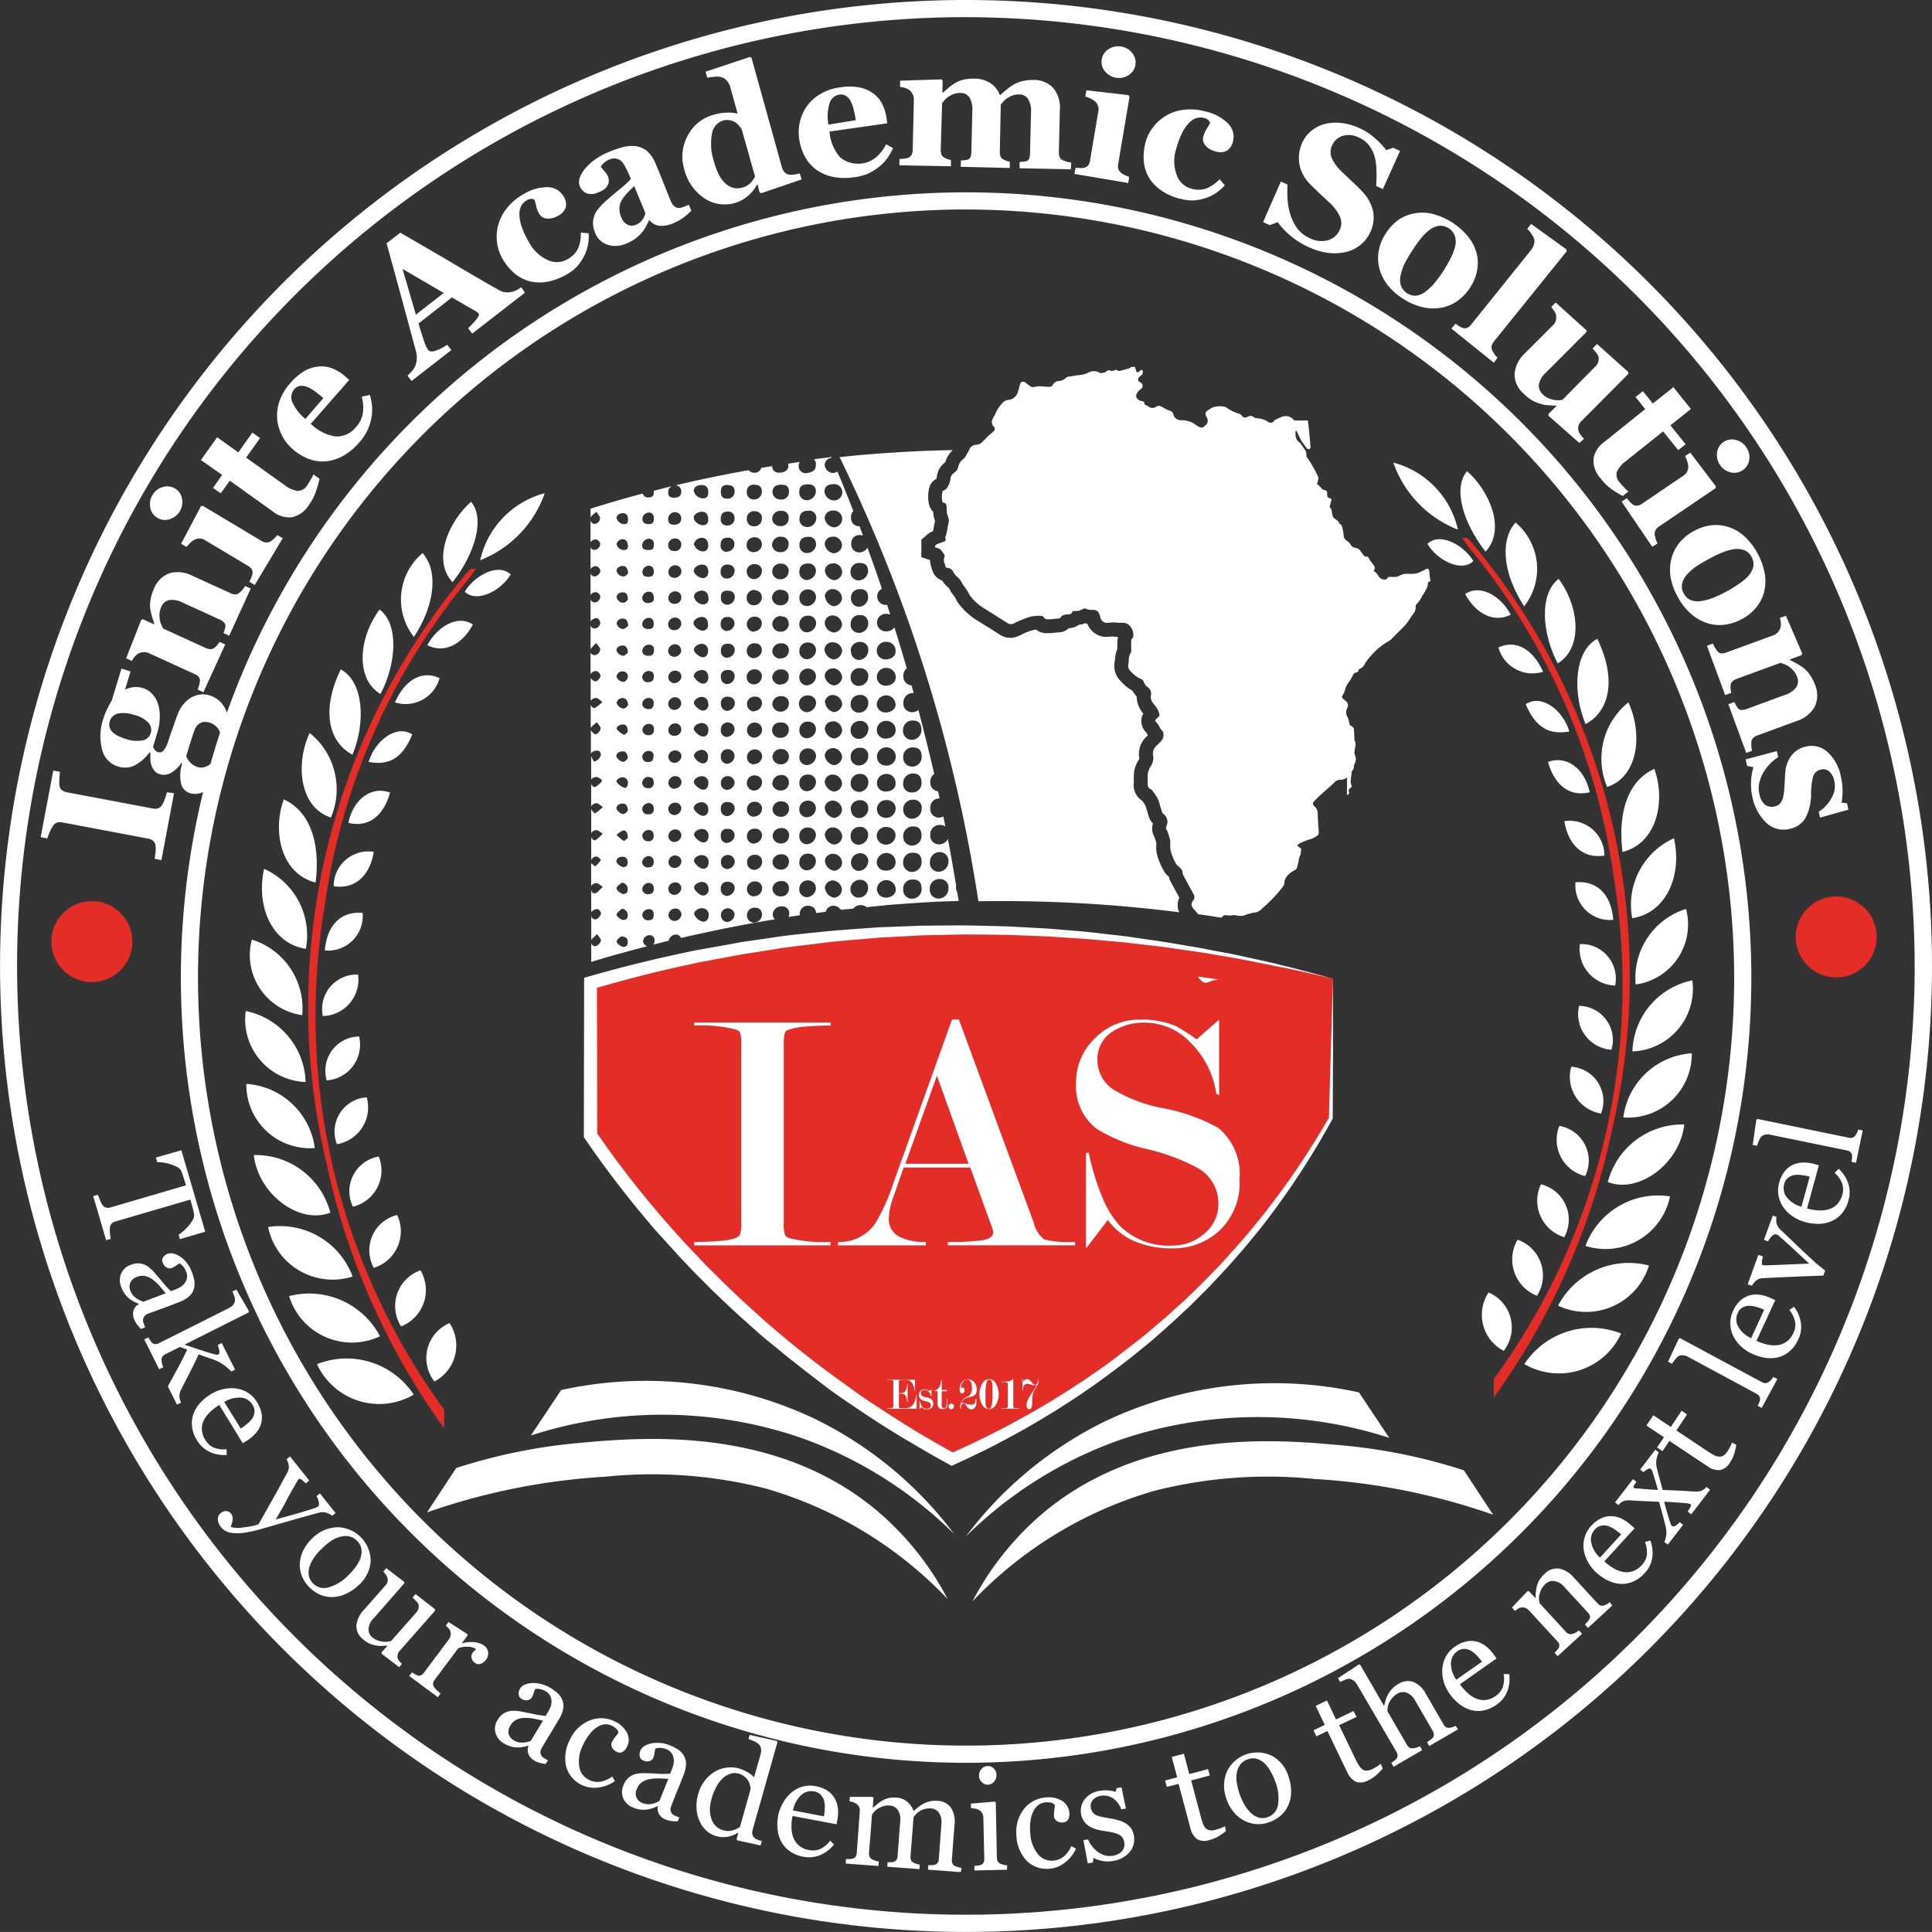 <svg id="logo-mobile" xmlns="http://www.w3.org/2000/svg" width="63.782" height="63.781" viewBox="0 0 63.782 63.781">
  <rect x="0" y="0" width="63.782" height="63.781" fill="#333333" stroke="none"/>
  <circle id="Ellipse_1" data-name="Ellipse 1" cx="1.337" cy="1.337" r="1.337" transform="translate(1.696 29.749)" fill="#e52d27"/>
  <path id="Path_1" data-name="Path 1" d="M196.508,272.392c-.027,1.535-.049,3.061-.076,4.6a26.007,26.007,0,0,1-2.843,4.095,26.9,26.9,0,0,1-9.661,7.159,34.71,34.71,0,0,1-9.547-7.616A33.275,33.275,0,0,1,172,277.56v-5.032c1.134-.332,2.33-.633,3.581-.884A46.3,46.3,0,0,1,196.508,272.392Z" transform="translate(-152.5 -240.082)" fill="#e52d27"/>
  <path id="Path_2" data-name="Path 2" d="M194.717,271.257v2.3l-.01,2.3v.016l-.008.015a26.2,26.2,0,0,1-2.357,3.585c-.227.279-.453.561-.687.828l-.35.4c-.119.133-.244.263-.366.395s-.243.265-.37.392l-.38.38-.19.19-.2.184-.392.367c-.133.121-.27.237-.4.355s-.268.239-.408.351c-.279.227-.553.453-.841.672s-.574.431-.865.641c-.144.107-.295.2-.442.306s-.3.2-.453.3l-.453.291-.461.279c-.152.094-.309.181-.465.271s-.312.178-.47.262c-.315.172-.636.34-.957.5l-.485.234-.49.227-.09.041-.087-.048c-.3-.163-.594-.326-.887-.5s-.584-.34-.874-.519-.575-.358-.857-.545-.567-.378-.843-.567-.556-.389-.824-.6l-.4-.308-.4-.313c-.269-.206-.526-.427-.794-.641s-.516-.44-.769-.665-.506-.453-.748-.688l-.37-.35-.359-.359c-.243-.237-.475-.484-.707-.73s-.453-.5-.686-.752-.444-.511-.662-.772-.429-.525-.637-.794q-.624-.8-1.2-1.643l-.039-.057v-.068l.009-5.032v-.16l.153-.044q1.5-.43,3.023-.756c.255-.053.506-.113.766-.153l.764-.136c.255-.043.506-.1.765-.13l.773-.113c.515-.079,1.032-.127,1.547-.181s1.035-.087,1.552-.127l.389-.027.389-.015.778-.029c.258-.014.518-.011.778-.014l.778-.006c.519.006,1.037.022,1.555.035l.777.042c.26.015.518.025.777.05.516.043,1.034.079,1.547.146l.772.088.77.113c.514.067,1.02.162,1.534.246.255.042.509.1.763.144s.509.094.762.152l.758.166c.253.054.5.121.754.18C193.719,270.983,194.217,271.125,194.717,271.257Zm0,0c-.5-.113-1.006-.24-1.513-.34s-1.012-.207-1.519-.3c-.254-.051-.509-.09-.763-.134s-.509-.088-.765-.125c-.511-.07-1.02-.153-1.535-.207l-.769-.091-.771-.069c-.514-.053-1.028-.077-1.543-.113-.257-.02-.515-.027-.773-.037l-.772-.031c-.516-.007-1.032-.015-1.546-.012l-.773.016c-.257.007-.516.008-.773.026l-.771.041-.387.02-.384.033c-.514.046-1.027.079-1.538.148s-1.02.113-1.53.2-1.015.15-1.524.253l-.762.143c-.248.044-.5.1-.753.155q-1.509.332-2.99.772l.153-.2.009,5.032-.039-.126q.567.826,1.188,1.617.309.395.63.781c.214.256.432.512.654.761s.442.5.68.743.453.489.7.723l.355.355.363.347c.239.234.491.453.737.68s.5.441.757.659.514.431.779.635l.395.311.4.3c.265.2.542.393.812.592s.549.384.829.567.561.366.845.544.567.353.859.52.58.333.873.5l-.177-.007.484-.218.481-.227c.319-.156.635-.314.948-.482.156-.082.312-.167.467-.253s.311-.17.463-.261l.459-.269.453-.28c.152-.092.3-.192.447-.289s.3-.192.441-.295c.291-.2.583-.4.864-.62s.567-.433.84-.653c.141-.108.272-.227.408-.34s.272-.227.4-.34l.395-.358.2-.178.192-.186.382-.371c.127-.122.246-.254.37-.38s.247-.254.367-.385l.356-.4c.241-.264.465-.532.692-.808a26.223,26.223,0,0,0,2.415-3.514l-.008.029.065-2.3Z" transform="translate(-150.709 -238.947)" fill="#fff"/>
  <path id="Path_3" data-name="Path 3" d="M255.683,146.328a46.324,46.324,0,0,0-6.629-.363,51.173,51.173,0,0,0-2.3-9.21,51.841,51.841,0,0,0-2.281-5.452q.65-.074,1.326-.12c.822-.061,1.622-.1,2.41-.113a.861.861,0,0,0-.248.4.7.7,0,0,0-.283.521.18.18,0,0,1-.008.026.466.466,0,0,0-.239.3,1.307,1.307,0,0,0-.035.287.743.743,0,0,0,.014.164.508.508,0,0,0,.154.34.972.972,0,0,0,.009.113.846.846,0,0,0,.049.186c-.018.1-.04.209-.062.328l-.009.014c-.017.008-.035.017-.049.022a.578.578,0,0,0-.177.124l-.154.133v.579l.287.093a.736.736,0,0,0,.062.288.517.517,0,0,0,.34.389.76.76,0,0,0,.168.2.3.3,0,0,1,.071.076.758.758,0,0,0,.1.168l.044.061a.665.665,0,0,1,.07.107.681.681,0,0,0,.113.181,2.307,2.307,0,0,0,.534.491c.146.088.292.181.439.27l.371.238a.636.636,0,0,0,.624.032l.075-.035c.071-.036.146-.071.221-.1a1.311,1.311,0,0,1,.265-.071.56.56,0,0,0,.34.12,3.65,3.65,0,0,0,.389-.027h.053a.53.53,0,0,0,.3-.137.6.6,0,0,0,.332-.113.115.115,0,0,0,.057-.009.4.4,0,0,0,.142-.044.759.759,0,0,0,.084.018.673.673,0,0,0,.68.433l.075-.009a.651.651,0,0,1,.128,0c.044.009.088.009.129.014a1.09,1.09,0,0,0-.023.163v.227a1.02,1.02,0,0,0-.075.332l-.009.075a.706.706,0,0,0,.19.654l.04.044a1.56,1.56,0,0,0,.349.274.907.907,0,0,0,.146.195.748.748,0,0,0,.066.322.925.925,0,0,0,.151.244.477.477,0,0,0-.067.243.536.536,0,0,0,.164.381l.022.035c.009.023.023.044.031.062a.782.782,0,0,0-.282.76.092.092,0,0,1-.023.044,1.02,1.02,0,0,0-.159.518v.137a.578.578,0,0,1,0,.088.609.609,0,0,0,.274.605l.012.018a.851.851,0,0,1,.09.133.314.314,0,0,1,.031.088l.049.154c.012.053.031.1.044.151a.549.549,0,0,0,.133.207.558.558,0,0,0,.057.465v.012a1.075,1.075,0,0,1,.036.107l.017.049v.07a1.021,1.021,0,0,0,.018.3,2.175,2.175,0,0,0,.238.575.566.566,0,0,0,.133.16l.027.026a.746.746,0,0,0,.07.186c.093.168.181.332.274.5A.58.58,0,0,0,255.683,146.328Z" transform="translate(-216.754 -116.211)" fill="#fff"/>
  <path id="Path_4" data-name="Path 4" d="M288.551,113.915c-.009-.1-.027-.195-.031-.288-.009-.113-.041-.137-.142-.088a1.559,1.559,0,0,1-.265.124,1.1,1.1,0,0,1-.274.018h-.018a.5.5,0,0,0-.265.049.427.427,0,0,1-.133.052.928.928,0,0,1-.159,0c-.053,0-.113-.012-.137.058,0,.014-.026.018-.044.023a.219.219,0,0,1-.244-.113.86.86,0,0,0-.1-.124.426.426,0,0,0-.067-.049.113.113,0,0,0,.023-.159c-.023-.044-.062-.08-.088-.125a.471.471,0,0,1-.088-.128c-.018-.04-.035-.057-.079-.052a.105.105,0,0,1-.067-.018,1.255,1.255,0,0,1-.113-.146.258.258,0,0,0-.186-.128.21.21,0,0,1-.163-.119.434.434,0,0,0-.107-.107.22.22,0,0,1-.113-.159,1.7,1.7,0,0,0-.031-.227.6.6,0,0,0-.053-.151l-.012-.012c-.018-.009-.044-.014-.049-.027-.023-.093-.107-.119-.169-.172a.2.2,0,0,1-.044-.058c-.04-.1-.012-.221-.1-.309a.036.036,0,0,1,0-.031,1.437,1.437,0,0,1,.044-.163c.008-.035.012-.062,0-.079a.086.086,0,0,0-.053-.023c-.058-.014-.071-.053-.079-.1v-.066c0-.071-.04-.1-.107-.107a.1.1,0,0,1-.066-.04c-.044-.044-.088-.093-.129-.137h-.035c.014-.053.027-.107.04-.159,0-.023.018-.053.009-.071a1.7,1.7,0,0,0-.088-.185c-.053-.107-.113-.209-.172-.311-.035-.057-.079-.113-.113-.168a.151.151,0,0,1-.027-.07.279.279,0,0,0-.07-.217c-.044-.062-.084-.124-.128-.186a.1.1,0,0,0-.023-.018.306.306,0,0,1-.133-.238.841.841,0,0,1,0-.151h.023a.341.341,0,0,1,.04.062,2.116,2.116,0,0,0,.113.243c.048.079.125.177.186.265a.092.092,0,0,0,.049.032c.07.012.084-.032.079-.084-.012-.181-.031-.358-.049-.54-.008-.107-.022-.213-.035-.319H284.2c-.075,0-.154.022-.2-.067,0-.008-.018-.012-.027-.017a.35.35,0,0,0-.287-.049,1.688,1.688,0,0,0-.279.124.016.016,0,0,1-.009.014.13.13,0,0,1-.194.044.748.748,0,0,0-.39-.124.151.151,0,0,1-.084-.032.187.187,0,0,0-.238,0,.129.129,0,0,1-.16-.048.2.2,0,0,0-.075-.062,1.427,1.427,0,0,1-.453-.221.034.034,0,0,0-.022-.009.7.7,0,0,0-.434.023c-.04.017-.07.049-.113.07-.113.067-.133.113-.075.235a.2.2,0,0,1-.049.291.01.01,0,0,0-.009.009.136.136,0,0,1-.163.04.667.667,0,0,1-.1-.053.767.767,0,0,0-.517-.177.251.251,0,0,1-.253-.189.164.164,0,0,0-.137-.129.479.479,0,0,1-.088-.04c-.066-.031-.124-.07-.189-.1a.15.15,0,0,0-.164.017.2.2,0,0,1-.227,0c-.044-.031-.1-.053-.15-.084,0-.079-.009-.088-.113-.113l-.044-.014c-.075-.026-.142-.133-.113-.186a.368.368,0,0,1,.145-.186.129.129,0,0,0-.012-.227.1.1,0,0,1-.032-.177,1.04,1.04,0,0,1,.08-.067c.027-.023.052-.124.022-.146-.04-.04-.066,0-.1.027l-.012.012c-.058.036-.088.023-.1-.044a.956.956,0,0,0-.035-.113h-.128c-.014.014-.027.035-.044.04-.1.032-.2.058-.3.084a.127.127,0,0,1-.092,0c-.053-.048-.093-.017-.142,0a.331.331,0,0,1-.107,0,.09.09,0,0,0-.113.012c-.058.062-.137.053-.209.071a.093.093,0,0,1-.035-.018.371.371,0,0,0-.375,0,.721.721,0,0,1-.314.08l-.34.052a.146.146,0,0,0-.07.032.371.371,0,0,1-.256.113.236.236,0,0,0-.2.146c-.008.026-.075.044-.113.044-.113,0-.227-.018-.34-.018a.982.982,0,0,0-.16.027.147.147,0,0,1-.1-.018,1.552,1.552,0,0,1-.168-.124.127.127,0,0,0-.154-.014.2.2,0,0,0-.044.1,2.268,2.268,0,0,1-.088.287.362.362,0,0,1-.265.19.321.321,0,0,0-.227.113,1.192,1.192,0,0,0-.221.34c-.023.061-.067.113-.093.177a.212.212,0,0,0,.031.247.107.107,0,0,1,0,.163l-.184.158a2.667,2.667,0,0,1-.212.212.254.254,0,0,1-.159.071.263.263,0,0,0-.248.159.02.02,0,0,0,0,.014c-.036.062-.076.124-.107.186a.363.363,0,0,1-.119.137.417.417,0,0,0-.13.207.331.331,0,0,1-.133.217.282.282,0,0,0-.137.244.654.654,0,0,1-.12.278c-.008.018-.035.032-.057.049s-.076.027-.081.049a1.088,1.088,0,0,0-.022.2.472.472,0,0,0,.009.079c.009.044,0,.1.07.1a.107.107,0,0,1,.071.066c.012.1.008.195.022.288.009.049.031.093.044.141a.274.274,0,0,1,.018.1c-.027.151-.058.3-.088.453a.372.372,0,0,1-.027.062.122.122,0,0,0,0,.066c.023.058,0,.084-.053.107-.075.026-.15.053-.227.084-.023.009-.041.035-.062.049v.057a.567.567,0,0,1,.163.053,1,1,0,0,1,.142.186.113.113,0,0,1,.009.067.28.28,0,0,0,.014.252.1.1,0,0,1,.008.035.082.082,0,0,0,.084.084.234.234,0,0,1,.19.151.408.408,0,0,0,.088.113.68.68,0,0,1,.2.248.364.364,0,0,0,.057.084c.041.057.08.113.12.172a1.672,1.672,0,0,0,.084.154,1.7,1.7,0,0,0,.429.393c.274.169.54.34.809.509a.2.2,0,0,0,.2.009,3.183,3.183,0,0,1,.34-.151,1.222,1.222,0,0,1,.567-.1.088.088,0,0,1,.079.044c.027.032.071.071.107.071a3.918,3.918,0,0,0,.4-.032.071.071,0,0,0,.058-.035c.044-.075.113-.079.189-.093s.181.014.2-.113a1.116,1.116,0,0,0,.217-.014c.035,0,.066-.035.1-.044s.084-.04.113-.026a.453.453,0,0,0,.239.044.211.211,0,0,1,.2.1.545.545,0,0,1,.049.151.227.227,0,0,0,.248.177,1.372,1.372,0,0,1,.3-.009c.133.027.27-.035.4.084a.43.43,0,0,1,.141.34.14.14,0,0,1-.017.079.147.147,0,0,0-.053.128v.244a.231.231,0,0,1-.009.113.484.484,0,0,0-.07.279c-.014.113-.049.234.049.326a1,1,0,0,0,.363.274.153.153,0,0,1,.084.088.323.323,0,0,0,.133.181.257.257,0,0,1,.1.279.329.329,0,0,0,.022.159c.058.128.181.212.227.354s.062.146-.062.244c-.057.044-.048.093.009.137a.544.544,0,0,1,.079.113.587.587,0,0,0,.044.084c.027.044.08.079.088.124a.3.3,0,0,1-.075.288,1.567,1.567,0,0,1-.119.124.352.352,0,0,0-.133.376.507.507,0,0,1-.093.34.613.613,0,0,0-.093.291v.227c0,.1,0,.186.107.227a.113.113,0,0,1,.052.053,2.026,2.026,0,0,1,.164.238,1.075,1.075,0,0,1,.079.227c.026.08.049.164.075.244a.145.145,0,0,0,.044.053.316.316,0,0,1,.113.363c-.023.061-.053.128.012.185a.056.056,0,0,0,.009.032c.023.057.04.119.058.177a.871.871,0,0,1,.035.145,1.665,1.665,0,0,0,.009.3,1.756,1.756,0,0,0,.19.459c.012.023.035.035.052.053.071.07.164.128.155.247a.167.167,0,0,0,.026.071l.34.624a.189.189,0,0,1-.009.194.18.18,0,0,0-.009.262c.053.07.113.136.172.2.239.031.469.066.7.107a.1.1,0,0,1,.036,0c.017,0,.048,0,.052-.018a.113.113,0,0,1,.133-.053.208.208,0,0,1,.053,0,.376.376,0,0,0,.124,0,.359.359,0,0,1,.155,0,.546.546,0,0,0,.243.009,1.918,1.918,0,0,1,.34-.1.4.4,0,0,0,.287-.154c.009-.009.018-.014.027-.023h0c.008-.009.017-.012.026-.022a4.6,4.6,0,0,0,.633-.68.2.2,0,0,0,.031-.1c0-.2.186-.34.331-.415a.178.178,0,0,0,.08-.071,2.177,2.177,0,0,0,.061-.247.5.5,0,0,1,.04-.16.187.187,0,0,0,.032-.1.19.19,0,0,1,0-.049.094.094,0,0,0-.058-.137c-.062-.031-.067-.079-.009-.113a2.553,2.553,0,0,1,.381-.154.629.629,0,0,0,.256-.142.083.083,0,0,0,.022-.07c-.009-.213-.035-.421-.035-.633a.306.306,0,0,0-.113-.244.1.1,0,0,1-.014-.154c.079-.079.155-.16.239-.235.141-.128.287-.247.424-.38a.39.39,0,0,1,.1-.079.241.241,0,0,1,.105-.023.319.319,0,0,0,.293-.159c.049-.107.194-.169.154-.314l.009-.009a.843.843,0,0,0,.062-.177.328.328,0,0,0-.027-.142.764.764,0,0,1-.022-.084,1.345,1.345,0,0,1,.022-.177.3.3,0,0,0-.008-.227.113.113,0,0,1-.014-.066c0-.1-.014-.2-.014-.3a.113.113,0,0,0-.058-.1c-.035-.023-.084-.053-.092-.084a.777.777,0,0,0-.067-.239.294.294,0,0,1,0-.3.175.175,0,0,0-.053-.221,1.291,1.291,0,0,1-.1-.088c-.017-.018-.031-.058-.022-.071a.747.747,0,0,0,.113-.274.876.876,0,0,1,.142-.234c.035-.058.071-.12.1-.181a.135.135,0,0,1,.1-.093c.048-.009.084-.027.088-.079a.052.052,0,0,1,.031-.04.319.319,0,0,0,.181-.173,1.435,1.435,0,0,1,.194-.256,2.1,2.1,0,0,1,.579-.482.485.485,0,0,0,.124-.1c.067-.061.125-.128.19-.189.088-.093.186-.177.265-.274s.155-.227.239-.34a.33.33,0,0,0,.084-.217.126.126,0,0,1,.014-.093.985.985,0,0,0,.212-.309c0-.008.017-.012.022-.022a2.356,2.356,0,0,0,.128-.235,1.169,1.169,0,0,0,.036-.172c.035-.022.07-.04.105-.058A.226.226,0,0,0,288.551,113.915Z" transform="translate(-241.331 -94.737)" fill="#fff"/>
  <path id="Path_5" data-name="Path 5" d="M205.089,298.461v5.884a1.184,1.184,0,0,0,.045.423.255.255,0,0,0,.137.092,4.633,4.633,0,0,0,1.36.126v.113h-4.5v-.113q.492,0,.851-.034a2.06,2.06,0,0,0,.491-.086.314.314,0,0,0,.171-.126,1.134,1.134,0,0,0,.04-.395v-5.884a1.066,1.066,0,0,0-.045-.4c-.016-.031-.065-.06-.148-.092a4.679,4.679,0,0,0-1.36-.126v-.1h4.51v.1c-.328,0-.611.013-.85.035a2.169,2.169,0,0,0-.508.091l-.113.046C205.115,298.06,205.089,298.209,205.089,298.461Z" transform="translate(-179.214 -263.986)" fill="#fff"/>
  <path id="Path_6" data-name="Path 6" d="M248.369,301.786h-2.2l-.351,1.009a1.987,1.987,0,0,0-.136.654.645.645,0,0,0,.32.608,1.825,1.825,0,0,0,.9.184v.113H244v-.113a1.425,1.425,0,0,0,1.222-.594,6.465,6.465,0,0,0,.617-1.373l1.927-5.374h.227l2.469,6.7a1.023,1.023,0,0,0,.34.555,3.322,3.322,0,0,0,1.027.085v.113h-4.2v-.113a7.224,7.224,0,0,0,1.176-.062q.32-.063.32-.258l-.023-.113Zm-.057-.126-1.043-2.906-1.043,2.906Z" transform="translate(-216.337 -263.241)" fill="#fff"/>
  <path id="Path_7" data-name="Path 7" d="M317.317,297.581l.744-.651v2.488l-.091-.034a2.975,2.975,0,0,0-.833-1.676,2.1,2.1,0,0,0-1.53-.68,1.883,1.883,0,0,0-1.027.273,1.068,1.068,0,0,0-.536.969,1.165,1.165,0,0,0,.58,1,4.933,4.933,0,0,0,1.571.58,6.111,6.111,0,0,1,1.834.65,1.977,1.977,0,0,1,.706,1.711,2.153,2.153,0,0,1-.731,1.744,2.231,2.231,0,0,1-1.5.525,3.149,3.149,0,0,1-1.2-.218,2.206,2.206,0,0,1-.919-.719q-.68.9-.719.936v-3.147l.091-.011a7.969,7.969,0,0,0,.491,1.576,3.1,3.1,0,0,0,.536.839,2.284,2.284,0,0,0,1.758.651,1.542,1.542,0,0,0,.982-.354,1.262,1.262,0,0,0,.514-1.026,1.334,1.334,0,0,0-.695-1.185,6.862,6.862,0,0,0-1.668-.621,5.411,5.411,0,0,1-1.657-.667,1.764,1.764,0,0,1-.68-1.5,2.012,2.012,0,0,1,.625-1.492,2.041,2.041,0,0,1,1.482-.612,2.864,2.864,0,0,1,1.2.218A6.312,6.312,0,0,1,317.317,297.581Z" transform="translate(-277.814 -263.268)" fill="#fff"/>
  <path id="Path_8" data-name="Path 8" d="M155.581,402.426q-.5.751-1,1.5a14.1,14.1,0,0,1,8.9.071,13.725,13.725,0,0,1,5.074,3.181,12.732,12.732,0,0,0-4.648-3.824A13.035,13.035,0,0,0,155.581,402.426Z" transform="translate(-137.055 -356.536)" fill="#fff"/>
  <path id="Path_9" data-name="Path 9" d="M141.509,424.312a9.7,9.7,0,0,0-2.394-2.966c-3.365-2.773-7.759-2.371-9.828-2.18a18.386,18.386,0,0,0-4,.822q-.483.731-.965,1.465a21.653,21.653,0,0,1,5.9-1.179,15.183,15.183,0,0,1,5.289.393A13.446,13.446,0,0,1,141.509,424.312Z" transform="translate(-110.225 -371.524)" fill="#fff"/>
  <path id="Path_10" data-name="Path 10" d="M294.273,403.118l1,1.5a14.106,14.106,0,0,0-8.9.071,13.745,13.745,0,0,0-5.074,3.181,12.742,12.742,0,0,1,4.648-3.824A13.023,13.023,0,0,1,294.273,403.118Z" transform="translate(-249.409 -357.15)" fill="#fff"/>
  <path id="Path_11" data-name="Path 11" d="M283.19,425a9.723,9.723,0,0,1,2.394-2.967c3.366-2.772,7.76-2.369,9.828-2.179a18.386,18.386,0,0,1,4,.822l.965,1.465a21.655,21.655,0,0,0-5.9-1.179,15.188,15.188,0,0,0-5.29.393A13.416,13.416,0,0,0,283.19,425Z" transform="translate(-251.084 -372.136)" fill="#fff"/>
  <path id="Path_12" data-name="Path 12" d="M179.386,133.557c0,.163-.113.227-.329.254a.234.234,0,0,1-.235-.258.227.227,0,0,1,.034-.113c-.129.017-.256.037-.384.056a.259.259,0,0,1,.011.068c0,.139-.119.227-.3.227a.212.212,0,0,1-.237-.214l-.359.057a.227.227,0,0,1-.227.162.249.249,0,0,1-.189-.086c-.841.15-1.647.317-2.409.5a.2.2,0,0,1,.185.209c0,.13-.087.2-.238.2s-.2-.062-.194-.192a.214.214,0,0,1,.113-.187c-.2.048-.392.1-.587.149a.2.2,0,0,1,0,.027c0,.146-.042.194-.18.194a.17.17,0,0,1-.185-.129q-.907.241-1.725.5v.292c.022-.058.107-.108.19-.189.06.092.113.141.125.2a.2.2,0,0,1-.171.2.145.145,0,0,1-.144-.113v.715a.209.209,0,0,1,.189-.087c.044,0,.12.08.13.135a.2.2,0,0,1-.189.207.127.127,0,0,1-.13-.087v.726a.193.193,0,0,1,.192-.1.205.205,0,0,1,.128.125c.025.092-.094.215-.186.212a.137.137,0,0,1-.134-.1v.716a.194.194,0,0,1,.192-.094.2.2,0,0,1,.128.126.2.2,0,0,1-.173.212.142.142,0,0,1-.146-.1v.722a.28.28,0,0,1,.235-.105c.022.034.077.084.086.142a.2.2,0,0,1-.184.2.138.138,0,0,1-.137-.1v.781a1.2,1.2,0,0,1,.19-.2c.063.1.119.145.129.2a.209.209,0,0,1-.185.2.148.148,0,0,1-.135-.087v.713a.209.209,0,0,1,.2-.1.205.205,0,0,1,.124.13c.022.091-.113.234-.187.206a.4.4,0,0,1-.133-.1v.744a.215.215,0,0,1,.19-.092c.05,0,.1.066.2.13a1.4,1.4,0,0,1-.252.2c-.045.02-.105-.034-.136-.1v.764c.027-.062.113-.113.2-.195.06.087.113.134.125.189.017.087-.127.241-.19.206a.357.357,0,0,1-.13-.136v.778a.246.246,0,0,1,.2-.1.129.129,0,0,1,.129.146.3.3,0,0,1-.227.218,1.745,1.745,0,0,1-.093-.176v.77a.2.2,0,0,1,.176-.085c.054,0,.113.053.169.083l.007.063a.973.973,0,0,1-.209.18c-.049.024-.113-.031-.143-.1v.74a.219.219,0,0,1,.192-.1c.054.01.1.063.193.125a1.526,1.526,0,0,1-.258.209c-.015.008-.09-.074-.126-.139v.794a.2.2,0,0,1,.187-.1c.056.007.1.061.194.113a1.321,1.321,0,0,1-.237.215c-.049.026-.113-.029-.144-.1v.765a.178.178,0,0,1,.178-.122c.048,0,.1.069.146.108a.932.932,0,0,1-.183.209c-.018.012-.093-.062-.142-.1v.755a.207.207,0,0,1,.188-.093c.054.007.1.061.2.121-.113.094-.175.193-.257.212s-.113-.043-.129-.113v.735a.28.28,0,0,1,.227-.1c.022.026.078.067.094.12.023.073-.113.227-.184.22a.136.136,0,0,1-.136-.113v.8c.027-.063.113-.113.188-.2a.817.817,0,0,1,.13.184c.018.079-.113.221-.188.215a.145.145,0,0,1-.13-.1v.617c.587-.179,1.212-.351,1.854-.519a.175.175,0,0,1-.143-.171.22.22,0,0,1,.213-.192.162.162,0,0,1,.167.187.187.187,0,0,1-.042.125c.171-.043.34-.088.514-.13v-.014a.243.243,0,0,1,.247-.189.2.2,0,0,1,.155.113c.98-.227,2.016-.438,3.1-.616a.227.227,0,0,1-.074-.155.279.279,0,0,1,.3-.271.227.227,0,0,1,.245.248.279.279,0,0,1-.02.1l.374-.056a.237.237,0,0,1-.007-.041.262.262,0,0,1,.294-.269.245.245,0,0,1,.247.238l.316-.042a.263.263,0,0,1,.26-.2.309.309,0,0,1,.24.135c.135-.016.275-.026.412-.041a.3.3,0,0,1,.237-.113.27.27,0,0,1,.2.068c.2-.02.4-.043.605-.06a.273.273,0,0,1,.054-.011h.023c.557-.045,1.122-.084,1.7-.113.221-.009.438-.014.659-.023-.015-.093-.032-.192-.048-.286a.375.375,0,0,1-.041-.166c0-.012.007-.024.008-.036-.084-.508-.173-1.026-.275-1.56a.32.32,0,0,1-.3.18.282.282,0,0,1-.282-.3.312.312,0,0,1,.34-.34.272.272,0,0,1,.158.05c-.023-.113-.044-.227-.067-.332a.34.34,0,0,1-.164.039.287.287,0,0,1-.266-.319.3.3,0,0,1,.307-.315c-.016-.078-.034-.156-.051-.235a.286.286,0,0,1-.256-.315.31.31,0,0,1,.13-.258c-.036-.156-.074-.315-.113-.474h0q-.19-.8-.409-1.637a.347.347,0,0,1-.227.073.285.285,0,0,1-.269-.316.313.313,0,0,1,.34-.316h0l-.071-.253h-.009a.294.294,0,0,1-.261-.324.3.3,0,0,1,.113-.238q-.192-.667-.406-1.349a.347.347,0,0,1-.287.128.289.289,0,1,1,.023-.577.406.406,0,0,1,.124.018c-.034-.105-.069-.209-.1-.313h-.04a.282.282,0,0,1-.29-.281.266.266,0,0,1,.155-.252q-.235-.7-.478-1.36a.313.313,0,0,1-.282.158.265.265,0,0,1-.253-.28.269.269,0,0,1,.3-.292.411.411,0,0,1,.09.015c-.039-.1-.078-.2-.113-.306H180.8a.265.265,0,0,1-.249-.294.255.255,0,0,1,.076-.207q-.26-.668-.525-1.306a.314.314,0,0,1-.161.048.287.287,0,0,1-.261-.266.255.255,0,0,1,.234-.237l-.01-.024c-.2.022-.387.049-.58.073A.214.214,0,0,1,179.386,133.557Zm-5.512,1.552c.113,0,.168.071.167.2s-.044.181-.177.181-.207-.063-.2-.177A.219.219,0,0,1,173.874,135.109Zm0,.864a.162.162,0,0,1,.166.189c0,.15-.036.184-.187.183s-.2-.051-.2-.168a.227.227,0,0,1,.22-.2Zm0,2.613c.113,0,.164.073.163.209s-.076.156-.18.159c-.124,0-.2-.066-.2-.167a.219.219,0,0,1,.227-.2Zm-.218-.653a.227.227,0,0,1,.209-.213c.113,0,.172.068.173.212.018.113-.067.154-.172.162a.175.175,0,0,1-.21-.161Zm.227,1.54a.153.153,0,0,1,.163.178c0,.136-.058.19-.187.188s-.2-.07-.2-.166A.217.217,0,0,1,173.883,139.473Zm-.856-4.345c.12.008.159.093.161.2s-.026.162-.113.162a.264.264,0,0,1-.266-.2c-.007-.085.1-.168.213-.16Zm.162,1.065c0,.086-.026.153-.133.152a.244.244,0,0,1-.245-.194.2.2,0,0,1,.2-.161c.1,0,.169.079.168.2Zm-.17.68c.1,0,.168.083.171.245-.027.023-.075.091-.133.1a.234.234,0,0,1-.247-.188c-.007-.08.1-.159.2-.159Zm.17,1.113c-.028.023-.076.088-.134.1a.227.227,0,0,1-.245-.19c0-.08.1-.156.211-.154s.161.08.162.246Zm-.167,3.248c.093,0,.168.091.166.245-.028.023-.075.09-.134.1a.264.264,0,0,1-.244-.193.205.205,0,0,1,.206-.154Zm-.211-.721a.193.193,0,0,1,.2-.161.167.167,0,0,1,.17.2.218.218,0,0,1-.121.146.25.25,0,0,1-.256-.184Zm.375,1.831c-.028.023-.1.113-.132.1a.567.567,0,0,1-.237-.189c-.037-.058.094-.152.2-.15s.164.079.161.241Zm-.173,2.373c.1-.008.171.079.168.238-.027.023-.074.092-.133.105-.088.022-.254-.127-.241-.2C172.827,144.747,172.92,144.722,173.013,144.716Zm0-.867a.175.175,0,0,1,.172.188c0,.082-.035.181-.127.153a.509.509,0,0,1-.244-.183c-.044-.056.085-.158.194-.16Zm.167,2c-.028.022-.113.113-.133.1a1.288,1.288,0,0,1-.237-.2.721.721,0,0,1,.21-.142C173.111,145.58,173.188,145.687,173.18,145.85Zm-.128,3.6c-.094.006-.266-.13-.238-.2s.113-.113.146-.149c.161.009.218.073.22.176,0,.08-.019.163-.128.169Zm0-.887c-.094,0-.268-.129-.239-.2s.113-.113.171-.176a.214.214,0,0,1,.195.214c0,.075-.023.151-.125.155Zm-.007-.86c-.094,0-.265-.143-.235-.207s.113-.113.178-.171a.218.218,0,0,1,.19.227c0,.073-.032.146-.132.147Zm0-.887c-.093,0-.255-.133-.24-.206.02-.113.113-.136.206-.138.113,0,.153.075.169.172-.01.079-.02.166-.132.168Zm.007-3.479c-.079.027-.256-.122-.249-.193.012-.113.105-.141.2-.152s.176.071.179.227c-.023.024-.066.094-.125.113Zm0-3.5c-.1.022-.254-.113-.245-.192.014-.113.113-.138.2-.148s.172.071.177.236c-.029.018-.076.087-.135.1Zm0-.884a.227.227,0,0,1-.24-.194.2.2,0,0,1,.215-.15c.119.01.156.094.167.246-.041.02-.091.082-.149.093Zm.831,3.133a.158.158,0,0,1,.16.185.163.163,0,0,1-.176.188.188.188,0,0,1-.205-.173A.22.22,0,0,1,173.883,142.084Zm-.227-.655a.211.211,0,0,1,.215-.2.152.152,0,0,1,.164.176c0,.135-.061.2-.186.19C173.749,141.585,173.668,141.542,173.656,141.428Zm.211,2.41c.113,0,.169.063.169.183a.162.162,0,0,1-.18.185c-.121,0-.2-.073-.2-.175a.213.213,0,0,1,.214-.2Zm-.21-.662a.209.209,0,0,1,.214-.2c.113.009.177.066.158.193s-.048.171-.178.172a.168.168,0,0,1-.189-.167Zm.2,5.391a.19.19,0,0,1-.2-.179.217.217,0,0,1,.217-.188c.113,0,.167.073.163.192s-.059.179-.175.171Zm0-.859a.186.186,0,0,1-.2-.176.234.234,0,0,1,.209-.2.167.167,0,0,1,.172.184c.007.125-.049.185-.17.187Zm-.009-.887a.179.179,0,0,1-.193-.183.227.227,0,0,1,.215-.19.164.164,0,0,1,.163.192.154.154,0,0,1-.179.177Zm-.193-1.051a.219.219,0,0,1,.219-.184c.113.006.163.074.16.193a.16.16,0,0,1-.19.176.173.173,0,0,1-.181-.189Zm.2-.7a.186.186,0,0,1-.2-.181.227.227,0,0,1,.213-.194.168.168,0,0,1,.167.19.153.153,0,0,1-.176.18Zm0-4.362a.181.181,0,0,1-.2-.168.227.227,0,0,1,.22-.205c.113.01.173.074.164.179,0,.133-.061.193-.186.189Zm.007-3.479c-.1,0-.193-.028-.2-.154a.218.218,0,0,1,.2-.213c.113,0,.177.062.178.189s-.053.18-.179.173Zm4.385-1.321a.227.227,0,0,1,.241.265.245.245,0,0,1-.271.239.256.256,0,0,1-.273-.227.277.277,0,0,1,.3-.282Zm-.3-.587a.262.262,0,0,1,.292-.269.22.22,0,0,1,.252.248.243.243,0,0,1-.274.251.253.253,0,0,1-.268-.235Zm.291,1.474a.235.235,0,0,1,.253.258.263.263,0,0,1-.28.254.257.257,0,1,1,.027-.512Zm0,.87a.227.227,0,0,1,.252.256.251.251,0,0,1-.27.246.266.266,0,0,1-.277-.227.271.271,0,0,1,.3-.285Zm-.889,2.253a.241.241,0,0,1-.241-.258.246.246,0,0,1,.279-.236c.143,0,.227.1.218.255a.272.272,0,0,1-.251.23Zm.256.614a.263.263,0,0,1-.273.246.234.234,0,0,1-.227-.244.255.255,0,0,1,.281-.251.227.227,0,0,1,.223.236Zm-.227-2.86a.227.227,0,0,1,.227.253.261.261,0,0,1-.261.241.227.227,0,0,1-.237-.241.248.248,0,0,1,.279-.262Zm-.274-.61a.244.244,0,0,1,.274-.251.215.215,0,0,1,.227.249.266.266,0,0,1-.26.245.24.24,0,0,1-.234-.253Zm.227-.646a.227.227,0,0,1-.227-.239.251.251,0,0,1,.275-.255.227.227,0,0,1,.227.256.255.255,0,0,1-.272.229Zm.06-2.224c.146,0,.218.082.215.236a.253.253,0,0,1-.27.246.227.227,0,0,1-.227-.248c0-.17.1-.248.285-.243Zm-.927,2.212a.2.2,0,0,1-.219-.227c0-.162.073-.24.227-.24a.2.2,0,0,1,.227.214.24.24,0,0,1-.231.244Zm.239.646a.253.253,0,0,1-.249.236.2.2,0,0,1-.207-.234.209.209,0,0,1,.24-.227.205.205,0,0,1,.22.215Zm-.236-1.518a.195.195,0,0,1-.218-.218c0-.154.069-.235.215-.24a.206.206,0,0,1,.241.214.227.227,0,0,1-.239.244Zm.012-1.331c.154,0,.227.066.227.207a.227.227,0,0,1-.254.24c-.137,0-.206-.085-.2-.235s.061-.219.231-.219Zm-.849,3.485c.13,0,.211.094.213.247a.173.173,0,0,1-.175.206.333.333,0,0,1-.3-.245C175.356,137.785,175.483,137.687,175.624,137.687Zm-.268-.662c0-.1.128-.2.271-.2s.205.094.205.24c0,.124-.065.2-.169.206C175.538,137.277,175.357,137.134,175.357,137.025Zm.262-2.825q.217,0,.214.238c0,.139-.059.206-.179.2a.309.309,0,0,1-.3-.253c0-.118.113-.186.263-.187Zm0,.879c.133,0,.212.092.213.246,0,.133-.056.2-.171.2-.151,0-.312-.132-.307-.255,0-.1.136-.188.27-.188Zm0,.86c.128,0,.212.1.212.251,0,.124-.066.2-.173.2a.324.324,0,0,1-.3-.246.266.266,0,0,1,.272-.2Zm0,2.614c.129,0,.207.1.205.253a.177.177,0,0,1-.178.2c-.128,0-.3-.147-.3-.253s.147-.2.283-.2Zm-.011.887a.213.213,0,0,1,.218.227c0,.129-.067.218-.175.217s-.294-.155-.294-.248.125-.192.262-.195Zm.007,3.5a.217.217,0,0,1,.21.238c0,.13-.07.213-.179.212a.383.383,0,0,1-.288-.256c0-.09.141-.195.269-.194Zm-.257-2.443c0-.1.13-.189.263-.192s.213.1.213.245c0,.122-.066.2-.168.207S175.357,140.587,175.357,140.492Zm0,1.748c0-.1.133-.188.266-.189a.213.213,0,0,1,.211.236c0,.132-.067.212-.178.211S175.357,142.335,175.357,142.24Zm.3-.6c-.113,0-.3-.163-.3-.257s.137-.195.264-.194.212.1.213.249a.181.181,0,0,1-.175.2Zm-.035,2.165a.212.212,0,0,1,.212.234c0,.134-.068.213-.178.211s-.3-.162-.3-.256.136-.189.268-.188Zm.212,1.1c0,.132-.075.215-.183.21s-.3-.17-.3-.265.144-.187.272-.185a.218.218,0,0,1,.207.24Zm-1.089-9.815a.205.205,0,0,1,.194.206c0,.13-.083.206-.232.206s-.2-.058-.2-.186a.227.227,0,0,1,.239-.227Zm0,1.752a.2.2,0,0,1,.2.215.227.227,0,0,1-.236.2.189.189,0,0,1-.195-.2.227.227,0,0,1,.234-.213Zm-.235-.67a.217.217,0,0,1,.236-.213.194.194,0,0,1,.194.218.207.207,0,0,1-.236.194.18.18,0,0,1-.195-.2Zm.431,3.492a.235.235,0,0,1-.235.2.2.2,0,0,1-.2-.187.227.227,0,0,1,.227-.227.2.2,0,0,1,.2.212Zm-.235-.68a.19.19,0,0,1-.2-.2.227.227,0,0,1,.235-.214.2.2,0,0,1,.2.214.227.227,0,0,1-.236.2Zm0,1.75a.2.2,0,0,1-.194-.205.22.22,0,0,1,.243-.206.193.193,0,0,1,.188.21.239.239,0,0,1-.24.2Zm.236.67a.234.234,0,0,1-.227.214.2.2,0,0,1-.205-.2.227.227,0,0,1,.227-.219.2.2,0,0,1,.2.2Zm-.2-3.7a.193.193,0,0,1,.2.206.211.211,0,0,1-.227.205.188.188,0,0,1-.2-.189.227.227,0,0,1,.224-.223Zm0,4.358a.2.2,0,0,1,.2.211.219.219,0,0,1-.234.2.187.187,0,0,1-.195-.184.227.227,0,0,1,.224-.226Zm.009,4.363a.2.2,0,0,1,.194.19.227.227,0,0,1-.227.22.194.194,0,0,1-.2-.2.227.227,0,0,1,.23-.215Zm-.236-.643a.227.227,0,0,1,.227-.219.193.193,0,0,1,.2.2.237.237,0,0,1-.238.215.2.2,0,0,1-.193-.194Zm.227,1.53a.192.192,0,0,1,.2.195.245.245,0,0,1-.237.219.209.209,0,0,1-.194-.207.227.227,0,0,1,.227-.207Zm-.024,1.273a.2.2,0,0,1-.2-.194.227.227,0,0,1,.227-.218.2.2,0,0,1,.2.2.238.238,0,0,1-.223.212Zm-.008-3.494a.209.209,0,0,1-.2-.205.227.227,0,0,1,.24-.207.194.194,0,0,1,.192.19.241.241,0,0,1-.237.221Zm.006-.868a.2.2,0,0,1-.2-.2.227.227,0,0,1,.232-.22.2.2,0,0,1,.2.2.227.227,0,0,1-.229.211Zm-.009-.859a.2.2,0,0,1-.192-.207.218.218,0,0,1,.243-.2.192.192,0,0,1,.187.209.246.246,0,0,1-.24.2Zm.917,2.183a.217.217,0,0,1,.217.227c0,.133-.067.219-.172.22s-.3-.163-.306-.257.133-.19.26-.19Zm.217,1.993a.185.185,0,0,1-.186.206c-.105-.007-.295-.173-.291-.271s.154-.184.274-.179a.219.219,0,0,1,.2.243Zm-.2-1.126a.214.214,0,0,1,.2.247c-.007.129-.071.2-.179.2s-.3-.168-.3-.266S175.509,146.409,175.634,146.417Zm.031,2.195a.387.387,0,0,1-.306-.253c-.007-.094.125-.192.26-.194a.215.215,0,0,1,.219.227c0,.13-.065.217-.172.219Zm.814-10.924a.2.2,0,0,1,.221.219.255.255,0,0,1-.245.24.209.209,0,0,1-.213-.227C176.243,137.754,176.319,137.687,176.479,137.687Zm-.012,3.5a.205.205,0,0,1,.234.21.26.26,0,0,1-.24.252.213.213,0,0,1-.218-.227.205.205,0,0,1,.224-.238Zm-.227-.647a.205.205,0,0,1,.227-.237.2.2,0,0,1,.227.227.262.262,0,0,1-.236.236.207.207,0,0,1-.214-.229Zm.227,4.125a.2.2,0,0,1,.227.213.271.271,0,0,1-.247.249.212.212,0,0,1-.207-.238.2.2,0,0,1,.232-.228Zm-.227-.655a.227.227,0,0,1,.453.022.262.262,0,0,1-.263.227.214.214,0,0,1-.187-.252Zm.209-.61a.219.219,0,0,1-.21-.238.227.227,0,1,1,.453-.012.266.266,0,0,1-.24.247Zm-.209,3.234a.23.23,0,0,1,.459-.017.26.26,0,0,1-.249.256.214.214,0,0,1-.206-.243Zm.227.665a.2.2,0,0,1,.227.214.269.269,0,0,1-.247.248.214.214,0,0,1-.209-.239.207.207,0,0,1,.235-.227Zm-.022,1.323a.227.227,0,1,1,.248-.257.26.26,0,0,1-.243.254Zm0-2.607a.214.214,0,0,1-.206-.24.2.2,0,0,1,.227-.227.207.207,0,0,1,.227.22.265.265,0,0,1-.243.24Zm.006-3.5a.213.213,0,0,1-.212-.235.227.227,0,1,1,.453-.016.269.269,0,0,1-.237.244Zm-.008-2.615a.207.207,0,0,1-.2-.237.2.2,0,0,1,.227-.227.206.206,0,0,1,.227.227.256.256,0,0,1-.245.23Zm0-.883a.211.211,0,0,1-.207-.237.205.205,0,0,1,.227-.227.212.212,0,0,1,.227.227.258.258,0,0,1-.239.23Zm.924-3.952a.213.213,0,0,1,.227.244.247.247,0,0,1-.265.249.227.227,0,0,1-.232-.227.246.246,0,0,1,.278-.273Zm.01,8.722a.215.215,0,0,1,.22.243.269.269,0,0,1-.271.252.243.243,0,0,1-.227-.258.251.251,0,0,1,.285-.243Zm-.048,4.858a.241.241,0,0,1-.227-.256.245.245,0,0,1,.274-.239.213.213,0,0,1,.221.238.266.266,0,0,1-.262.251Zm0-.867a.236.236,0,0,1-.227-.253.251.251,0,0,1,.273-.243.22.22,0,0,1,.227.24.263.263,0,0,1-.266.248Zm-.227-1.134a.246.246,0,0,1,.273-.24.217.217,0,0,1,.227.239.266.266,0,0,1-.266.256.238.238,0,0,1-.229-.266Zm.235-.605a.246.246,0,0,1-.236-.252.243.243,0,0,1,.269-.245.214.214,0,0,1,.227.232.273.273,0,0,1-.255.253Zm0-.891a.237.237,0,0,1-.235-.249.249.249,0,0,1,.271-.246.227.227,0,0,1,.227.237.262.262,0,0,1-.26.247Zm-.007-1.729a.234.234,0,0,1-.227-.254.254.254,0,0,1,.277-.24.227.227,0,0,1,.22.244.261.261,0,0,1-.266.239Zm-.227-1.152a.252.252,0,0,1,.287-.227.236.236,0,0,1,.21.256.272.272,0,0,1-.283.239.245.245,0,0,1-.21-.28Zm.227-.593a.247.247,0,0,1,.04-.493.212.212,0,0,1,.227.235.268.268,0,0,1-.258.243Zm0-2.632a.249.249,0,1,1,.035-.5.218.218,0,0,1,.227.243.272.272,0,0,1-.255.243Zm.907-.51c.163,0,.248.1.245.278a.262.262,0,0,1-.273.227.27.27,0,0,1-.272-.236.28.28,0,0,1,.3-.28Zm-.023,2.254a.265.265,0,0,1-.277-.227.271.271,0,0,1,.292-.275.227.227,0,0,1,.252.255.249.249,0,0,1-.263.236Zm.268.642a.265.265,0,0,1-.285.248.269.269,0,0,1-.258-.235.273.273,0,0,1,.294-.274.234.234,0,0,1,.254.249Zm-.272-1.5a.269.269,0,0,1-.272-.236.274.274,0,0,1,.3-.27.227.227,0,0,1,.246.261.256.256,0,0,1-.268.234Zm.024,2.109a.227.227,0,0,1,.248.257.256.256,0,0,1-.272.245.253.253,0,1,1,.024-.5Zm0,2.607a.227.227,0,0,1,.255.251.254.254,0,0,1-.265.252.263.263,0,0,1-.28-.24.275.275,0,0,1,.289-.269Zm-.29-.6a.279.279,0,0,1,.281-.274.236.236,0,0,1,.262.247.258.258,0,0,1-.271.262A.271.271,0,0,1,177.944,144.036Zm.277,3.731a.264.264,0,0,1-.278-.243.273.273,0,0,1,.29-.261.227.227,0,0,1,.254.238.255.255,0,0,1-.266.268Zm-.008-.884a.263.263,0,0,1-.269-.24.271.271,0,0,1,.291-.263.227.227,0,0,1,.252.243.257.257,0,0,1-.274.263Zm0-.864a.261.261,0,0,1-.264-.241.273.273,0,0,1,.286-.265.234.234,0,0,1,.257.252.261.261,0,0,1-.282.257Zm0-2.614a.264.264,0,0,1-.271-.237.273.273,0,0,1,.289-.266.244.244,0,0,1,.256.244.256.256,0,0,1-.273.262Zm0-8.741a.255.255,0,0,1-.268-.235c0-.168.1-.255.3-.252.175,0,.244.07.244.238a.247.247,0,0,1-.282.251Zm.862.907a.241.241,0,0,1-.238-.26q0-.278.3-.275a.232.232,0,0,1,.252.27.3.3,0,0,1-.313.27Zm.309.587a.3.3,0,0,1-.314.275.243.243,0,0,1-.234-.265c0-.183.1-.273.3-.271a.235.235,0,0,1,.245.265Zm-.239,2.342a.252.252,0,0,1,.239.279.321.321,0,0,1-.324.271.258.258,0,0,1-.227-.28.268.268,0,0,1,.308-.265Zm-.311-.586a.269.269,0,0,1,.287-.28.255.255,0,0,1,.26.274.306.306,0,0,1-.3.275.245.245,0,0,1-.244-.27Zm.29,1.474a.253.253,0,0,1,.256.277.316.316,0,0,1-.307.274.253.253,0,0,1-.24-.277.266.266,0,0,1,.291-.274Zm0,.86a.256.256,0,0,1,.255.279.312.312,0,0,1-.307.273.248.248,0,0,1-.24-.261.279.279,0,0,1,.294-.291Zm-.063,2.3a.251.251,0,0,1-.227-.273.268.268,0,0,1,.288-.277.251.251,0,0,1,.257.272.313.313,0,0,1-.317.278Zm.319.612a.312.312,0,0,1-.309.272.247.247,0,0,1-.237-.277.273.273,0,0,1,.292-.273.255.255,0,0,1,.255.278Zm-.317-1.474a.277.277,0,0,1,.061-.551.247.247,0,0,1,.258.27.323.323,0,0,1-.319.283Zm.053,2.061a.245.245,0,0,1,.264.265.316.316,0,0,1-.314.285.252.252,0,0,1-.232-.27.258.258,0,0,1,.283-.278Zm0,.86a.251.251,0,0,1,.261.256.3.3,0,0,1-.3.291.246.246,0,0,1-.246-.266.272.272,0,0,1,.289-.279Zm0,1.749a.252.252,0,0,1,.262.256.311.311,0,0,1-.3.295.248.248,0,0,1-.246-.27.271.271,0,0,1,.289-.279Zm-.042,1.436a.251.251,0,0,1-.244-.273.278.278,0,0,1,.288-.28.258.258,0,0,1,.26.261.312.312,0,0,1-.3.295Zm-.016-1.746a.257.257,0,0,1-.227-.277.262.262,0,0,1,.289-.273.247.247,0,0,1,.258.257.322.322,0,0,1-.317.295Zm0-8.722a.26.26,0,0,1-.227-.274c0-.181.107-.277.3-.272a.241.241,0,0,1,.247.265.325.325,0,0,1-.316.283Zm.008-2.636a.247.247,0,0,1-.237-.262c0-.187.078-.26.286-.262.176,0,.261.077.262.241a.307.307,0,0,1-.3.285Zm4.344,13.151a.285.285,0,0,1-.271-.314.309.309,0,0,1,.35-.328.27.27,0,0,1,.265.3.33.33,0,0,1-.339.343Zm.079-1.532a.287.287,0,0,1,.265.317.332.332,0,0,1-.34.331.29.29,0,0,1-.271-.329.319.319,0,0,1,.351-.319Zm-1.808,1.5a.286.286,0,0,1-.289-.283.311.311,0,0,1,.621,0c.012.16-.129.281-.326.285Zm0-3.5a.278.278,0,0,1-.287-.281.3.3,0,0,1,.3-.3.294.294,0,0,1,.314.315c0,.161-.13.266-.328.266Zm.326.579a.308.308,0,0,1-.358.286.288.288,0,0,1-.256-.288.3.3,0,0,1,.312-.294.283.283,0,0,1,.307.3Zm-.331-1.44a.286.286,0,0,1-.283-.289.311.311,0,1,1,.621.026.3.3,0,0,1-.333.264Zm.923,2.012c.179,0,.271.113.266.308a.315.315,0,0,1-.34.324.291.291,0,0,1-.265-.307.316.316,0,0,1,.344-.324Zm-.34-.561a.317.317,0,0,1,.34-.321.263.263,0,0,1,.272.3.329.329,0,0,1-.34.328.291.291,0,0,1-.269-.309Zm.278,2.948a.289.289,0,0,1-.278-.311.3.3,0,0,1,.329-.322c.183,0,.275.094.279.294a.317.317,0,0,1-.327.338Zm-.007-.884a.295.295,0,0,1-.271-.317.3.3,0,0,1,.334-.315c.183,0,.275.1.274.3a.323.323,0,0,1-.334.333Zm.007-2.624a.271.271,0,0,1-.278-.3.314.314,0,0,1,.34-.325c.173,0,.269.113.266.308a.3.3,0,0,1-.325.315Zm-.278-1.172a.306.306,0,0,1,.34-.313c.183,0,.269.1.271.3a.314.314,0,0,1-.324.331.291.291,0,0,1-.283-.32Zm.34-1.2c.176,0,.264.107.262.311a.322.322,0,0,1-.333.324.295.295,0,0,1-.275-.315.313.313,0,0,1,.361-.321Zm-.907-2.6a.295.295,0,0,1,.317.313c0,.153-.137.266-.332.266a.281.281,0,0,1-.289-.28.294.294,0,0,1,.317-.3Zm-.037,1.448a.292.292,0,0,1-.266-.292.3.3,0,0,1,.328-.295.3.3,0,0,1,.294.324c.006.15-.161.272-.346.262Zm.355.618c0,.154-.147.266-.34.265a.282.282,0,0,1-.283-.287.311.311,0,0,1,.62.022Zm-.32.544a.3.3,0,0,1,.32.313c0,.155-.134.268-.329.27a.283.283,0,0,1-.292-.278.3.3,0,0,1,.311-.306Zm.029,3.505a.277.277,0,0,1,.288.295.317.317,0,0,1-.34.283.294.294,0,0,1-.28-.294.3.3,0,0,1,.341-.286Zm-.024.855a.3.3,0,0,1,.314.307c0,.166-.137.279-.34.275a.282.282,0,0,1-.283-.274.326.326,0,0,1,.32-.309Zm-1.732,1.474a.376.376,0,0,1-.289-.323.269.269,0,0,1,.262-.247.333.333,0,0,1,.3.286.283.283,0,0,1-.266.288Zm.012-.889a.357.357,0,0,1-.3-.333.261.261,0,0,1,.275-.227.311.311,0,0,1,.295.3.285.285,0,0,1-.258.262Zm-.014-.864a.371.371,0,0,1-.289-.319.259.259,0,0,1,.274-.245.313.313,0,0,1,.3.3.283.283,0,0,1-.272.265Zm0-.882a.375.375,0,0,1-.292-.332.264.264,0,0,1,.271-.237.322.322,0,0,1,.3.3.294.294,0,0,1-.266.272Zm-.01-.868a.376.376,0,0,1-.283-.324.257.257,0,0,1,.282-.235.311.311,0,0,1,.291.291.286.286,0,0,1-.278.271Zm.811,1.755a.266.266,0,0,1-.238-.286.289.289,0,0,1,.3-.3.255.255,0,0,1,.278.27.327.327,0,0,1-.332.317Zm.34.567a.325.325,0,0,1-.312.3.272.272,0,0,1-.253-.286.306.306,0,0,1,.3-.3.263.263,0,0,1,.271.292Zm-.577-1.735a.295.295,0,0,1,.313-.3.255.255,0,0,1,.269.278.311.311,0,0,1-.313.311.268.268,0,0,1-.257-.279Zm.264-.577a.275.275,0,0,1-.264-.291.3.3,0,0,1,.319-.3.258.258,0,0,1,.264.283.317.317,0,0,1-.309.314Zm.051-4.081a.256.256,0,0,1,.266.292.314.314,0,0,1-.33.292.265.265,0,0,1-.251-.285.286.286,0,0,1,.325-.3Zm-.315-.567a.295.295,0,0,1,.315-.3.257.257,0,0,1,.266.295.322.322,0,0,1-.329.3.273.273,0,0,1-.241-.283Zm.265-.6a.27.27,0,0,1-.265-.287.286.286,0,0,1,.316-.3c.169,0,.265.108.265.295a.315.315,0,0,1-.308.295Zm.058,2.047a.255.255,0,0,1,.258.287.308.308,0,0,1-.324.3.268.268,0,0,1-.257-.292.293.293,0,0,1,.334-.289Zm.258,1.146a.317.317,0,0,1-.321.307.272.272,0,0,1-.261-.292.3.3,0,0,1,.3-.3.261.261,0,0,1,.288.289Zm-.26.6a.252.252,0,0,1,.26.285.313.313,0,0,1-.323.3.27.27,0,0,1-.258-.292.29.29,0,0,1,.333-.29Zm0-6.1c.175.006.256.1.255.285a.326.326,0,0,1-.333.291.272.272,0,0,1-.248-.29.283.283,0,0,1,.342-.282Zm-.01.86c.178,0,.266.1.265.288a.321.321,0,0,1-.3.3.274.274,0,0,1-.266-.287.28.28,0,0,1,.321-.294Zm0,9.6a.253.253,0,0,1,.264.28.314.314,0,0,1-.329.308.273.273,0,0,1-.254-.285.309.309,0,0,1,.336-.3Zm-.892-13.063a.27.27,0,1,1,.016.537.322.322,0,0,1-.3-.315c.017-.143.113-.222.3-.219Zm-.01.872a.278.278,0,1,1,.032.554.349.349,0,0,1-.3-.316.26.26,0,0,1,.287-.235Zm.035,4.027a.347.347,0,0,1-.3-.311.257.257,0,0,1,.264-.255.321.321,0,0,1,.307.3.286.286,0,0,1-.251.264Zm.268.62a.3.3,0,0,1-.277.269.375.375,0,0,1-.3-.324.258.258,0,0,1,.274-.243.315.315,0,0,1,.315.3Zm-.567-1.814a.26.26,0,0,1,.279-.239.315.315,0,0,1,.292.317.3.3,0,0,1-.28.249.364.364,0,0,1-.28-.319Zm.282-1.976a.3.3,0,0,1,.288.3.287.287,0,0,1-.277.253.34.34,0,0,1-.294-.324.258.258,0,0,1,.294-.22Zm-.007.881a.3.3,0,0,1,.3.3.283.283,0,0,1-.27.26.353.353,0,0,1-.3-.315.247.247,0,0,1,.288-.231Zm0,3.466a.328.328,0,0,1,.3.314.307.307,0,0,1-.278.256.372.372,0,0,1-.3-.323.265.265,0,0,1,.283-.238Zm0,1.75a.317.317,0,0,1,.3.3.3.3,0,0,1-.275.272.375.375,0,0,1-.3-.325.26.26,0,0,1,.285-.237Zm-.274-.617a.261.261,0,0,1,.274-.247.319.319,0,0,1,.3.3.292.292,0,0,1-.283.263.37.37,0,0,1-.278-.311Zm.266,1.5a.324.324,0,0,1,.306.295.3.3,0,0,1-.274.275.383.383,0,0,1-.3-.313.264.264,0,0,1,.278-.248Z" transform="translate(-152.455 -118.188)" fill="#fff"/>
  <path id="Path_13" data-name="Path 13" d="M78.58,107.84a25.923,25.923,0,1,1,18.333-7.592A25.926,25.926,0,0,1,78.58,107.84Zm0-51.281a25.357,25.357,0,1,0,25.36,25.355A25.387,25.387,0,0,0,78.58,56.56Z" transform="translate(-46.689 -49.644)" fill="#fff"/>
  <path id="Path_14" data-name="Path 14" d="M16.286,225.113l-.416,2.207-.219-.041c0-.051.014-.127.025-.227a.782.782,0,0,0,0-.21.27.27,0,0,0-.084-.162.364.364,0,0,0-.168-.071l-2.818-.532a.374.374,0,0,0-.175,0,.268.268,0,0,0-.145.121,1.253,1.253,0,0,0-.1.187,2.306,2.306,0,0,0-.083.22l-.219-.042.416-2.2.219.041c-.006.057-.01.128-.016.214a1.159,1.159,0,0,0,0,.227.233.233,0,0,0,.085.168.418.418,0,0,0,.169.069l2.815.532a.38.38,0,0,0,.18,0,.276.276,0,0,0,.143-.122.936.936,0,0,0,.086-.185,2.347,2.347,0,0,0,.073-.227Z" transform="translate(-10.541 -198.925)" fill="#fff"/>
  <path id="Path_15" data-name="Path 15" d="M30.233,194.831l-.181.6a.886.886,0,0,1,.295-.084.773.773,0,0,1,.292.032.7.7,0,0,1,.323.207.864.864,0,0,1,.188.347,1.428,1.428,0,0,1,.048.44,1.91,1.91,0,0,1-.087.5l-.135.444a.436.436,0,0,0,.057.1.173.173,0,0,0,.091.07.178.178,0,0,0,.2-.044.982.982,0,0,0,.16-.331c.054-.164.113-.329.173-.5s.1-.286.128-.357a1.162,1.162,0,0,1,.159-.295,1.02,1.02,0,0,1,.227-.227.793.793,0,0,1,.307-.133.72.72,0,0,1,.367.022.844.844,0,0,1,.361.218.943.943,0,0,1,.227.4,1.788,1.788,0,0,1,.059.583,3.263,3.263,0,0,1-.151.774,2.8,2.8,0,0,1-.507,1.038.584.584,0,0,1-.637.214.434.434,0,0,1-.294-.309,1.262,1.262,0,0,1,.037-.673l-.032-.01a1.028,1.028,0,0,1-.34.323.473.473,0,0,1-.37.041.333.333,0,0,1-.177-.113.591.591,0,0,1-.1-.186.784.784,0,0,1-.033-.212v-.2l-.029-.009a1.381,1.381,0,0,1-.506.438.729.729,0,0,1-.533.027.763.763,0,0,1-.528-.567,1.77,1.77,0,0,1,.044-1.01,2.023,2.023,0,0,1,.141-.349,2.583,2.583,0,0,1,.136-.247l.321-1.058Zm.13,1.437a1.1,1.1,0,0,0-.535-.052.374.374,0,0,0-.287.453.381.381,0,0,0,.107.173.7.7,0,0,0,.2.128,1.919,1.919,0,0,0,.249.094,1.064,1.064,0,0,0,.52.044.34.34,0,0,0,.281-.237.351.351,0,0,0-.08-.355.972.972,0,0,0-.455-.249Zm2.433.24a.4.4,0,0,0-.2,0,.408.408,0,0,0-.22.188,2.744,2.744,0,0,0-.113.316c-.05.149-.113.354-.193.614a.752.752,0,0,0,.145.219.567.567,0,0,0,.251.146.374.374,0,0,0,.161.007.476.476,0,0,0,.189-.074.794.794,0,0,0,.189-.175,1.1,1.1,0,0,0,.152-.34.936.936,0,0,0,.027-.578.535.535,0,0,0-.389-.324Z" transform="translate(-25.924 -172.663)" fill="#fff"/>
  <path id="Path_16" data-name="Path 16" d="M40.8,167.128l-.712,1.559L39.9,168.6l.041-.125a.364.364,0,0,0,.023-.113.178.178,0,0,0-.048-.113.447.447,0,0,0-.15-.1l-1.213-.554a.747.747,0,0,0-.443-.085.366.366,0,0,0-.264.227.648.648,0,0,0-.058.207.793.793,0,0,0,.01.218.633.633,0,0,0,.051.169c.023.048.043.087.061.121l1.392.636a.433.433,0,0,0,.163.043.192.192,0,0,0,.132-.043.551.551,0,0,0,.09-.085.8.8,0,0,0,.08-.113l.189.087-.72,1.576-.189-.086c.016-.045.032-.091.045-.137a.838.838,0,0,0,.027-.125.211.211,0,0,0-.036-.154.375.375,0,0,0-.142-.1l-1.509-.69a.379.379,0,0,0-.177-.031.406.406,0,0,0-.177.051.464.464,0,0,0-.105.094.9.9,0,0,0-.1.144l-.189-.086.5-1.269.057-.02.376.171v-.01l-.075-.247a1.972,1.972,0,0,1-.06-.26,1.02,1.02,0,0,1,.009-.3,1.305,1.305,0,0,1,.108-.351.876.876,0,0,1,.529-.525,1.02,1.02,0,0,1,.733.081l1.271.58a.382.382,0,0,0,.166.042.227.227,0,0,0,.139-.066.861.861,0,0,0,.083-.085.83.83,0,0,0,.09-.127Z" transform="translate(-32.521 -147.7)" fill="#fff"/>
  <path id="Path_17" data-name="Path 17" d="M44.487,141.708a.481.481,0,0,1,.227.333.588.588,0,0,1-.412.68.493.493,0,0,1-.635-.38.567.567,0,0,1,.073-.421.56.56,0,0,1,.34-.261A.489.489,0,0,1,44.487,141.708Zm3.552,1.639-.925,1.546-.178-.107c.022-.045.043-.088.062-.133a.566.566,0,0,0,.039-.12.237.237,0,0,0-.019-.16.34.34,0,0,0-.126-.113l-1.425-.851a.333.333,0,0,0-.173-.051.382.382,0,0,0-.162.035.611.611,0,0,0-.136.1.932.932,0,0,0-.132.143l-.179-.107.653-1.238.059-.015,1.943,1.162a.312.312,0,0,0,.168.05.253.253,0,0,0,.152-.051.852.852,0,0,0,.1-.085.741.741,0,0,0,.1-.108Z" transform="translate(-38.705 -125.579)" fill="#fff"/>
  <path id="Path_18" data-name="Path 18" d="M62.435,127.521a3.754,3.754,0,0,1-.113.4,1.792,1.792,0,0,1-.232.457.9.9,0,0,1-.559.413.847.847,0,0,1-.634-.186l-1.425-1.02-.3.418-.254-.179.3-.429-.7-.491.535-.753.7.5.464-.654.254.18-.461.648,1.273.907a.892.892,0,0,0,.439.192.376.376,0,0,0,.307-.192c.029-.042.068-.1.113-.181a1.235,1.235,0,0,0,.09-.171Z" transform="translate(-51.885 -111.716)" fill="#fff"/>
  <path id="Path_19" data-name="Path 19" d="M83.733,107.659a1.738,1.738,0,0,1,.073.383,1.473,1.473,0,0,1-.026.4,1.745,1.745,0,0,1-.132.4,1.648,1.648,0,0,1-.254.375,1.992,1.992,0,0,1-.567.469,1.422,1.422,0,0,1-.576.168,1.284,1.284,0,0,1-.555-.09,1.763,1.763,0,0,1-.515-.32,1.494,1.494,0,0,1-.506-.989,1.439,1.439,0,0,1,.075-.584,1.678,1.678,0,0,1,.34-.579,1.868,1.868,0,0,1,.5-.43,1.152,1.152,0,0,1,.481-.143.981.981,0,0,1,.444.074,1.466,1.466,0,0,1,.4.249l.139.122-1.27,1.45a1.49,1.49,0,0,0,.817.417.829.829,0,0,0,.7-.34.841.841,0,0,0,.206-.453,1.377,1.377,0,0,0-.04-.52Zm-1.533.105c-.085-.075-.177-.147-.274-.218a1.183,1.183,0,0,0-.261-.149.445.445,0,0,0-.24-.034.33.33,0,0,0-.19.113.4.4,0,0,0-.065.41,1.52,1.52,0,0,0,.436.567Z" transform="translate(-71.524 -94.622)" fill="#fff"/>
  <path id="Path_20" data-name="Path 20" d="M117.067,69.749,115.325,71.1l-.136-.177a2.674,2.674,0,0,0,.252-.265c.091-.113.124-.179.1-.213a.264.264,0,0,0-.035-.039.3.3,0,0,0-.066-.045l-.787-.453-1.1.858c.023.08.051.175.084.281s.065.2.092.282a1.559,1.559,0,0,0,.091.227c.024.041.042.069.053.085.037.048.105.06.205.037a1.5,1.5,0,0,0,.421-.209l.136.176-1.312,1.02-.136-.176a1.647,1.647,0,0,0,.15-.154.586.586,0,0,0,.107-.167.749.749,0,0,0,.053-.255.857.857,0,0,0-.039-.27q-.227-.834-.453-1.674l-.507-1.851.453-.349q1.284.743,2.022,1.18t1.237.715a.644.644,0,0,0,.169.066.606.606,0,0,0,.21,0,.632.632,0,0,0,.188-.059,1.406,1.406,0,0,0,.169-.1Zm-2.682.01-1.36-.794.44,1.509Z" transform="translate(-99.736 -60.087)" fill="#fff"/>
  <path id="Path_21" data-name="Path 21" d="M146.939,57.382a1.988,1.988,0,0,1-.664.251,1.383,1.383,0,0,1-.591-.023,1.292,1.292,0,0,1-.494-.268,1.794,1.794,0,0,1-.384-.473,1.4,1.4,0,0,1-.18-.548,1.474,1.474,0,0,1,.324-1.114,1.821,1.821,0,0,1,.528-.453,1.505,1.505,0,0,1,.817-.244.609.609,0,0,1,.532.309.489.489,0,0,1,.073.34.474.474,0,0,1-.261.295.6.6,0,0,1-.362.091.316.316,0,0,1-.258-.154.868.868,0,0,1-.1-.262,1.124,1.124,0,0,0-.058-.207.227.227,0,0,0-.113-.028.34.34,0,0,0-.145.052.474.474,0,0,0-.172.169.579.579,0,0,0-.065.281,1.221,1.221,0,0,0,.069.4,2.721,2.721,0,0,0,.243.525,1.3,1.3,0,0,0,.616.59.7.7,0,0,0,.648-.016.817.817,0,0,0,.365-.374,1.265,1.265,0,0,0,.086-.512l.26.022a1.626,1.626,0,0,1-.024.38,1.351,1.351,0,0,1-.126.368,1.532,1.532,0,0,1-.227.34A1.4,1.4,0,0,1,146.939,57.382Z" transform="translate(-128.218 -48.33)" fill="#fff"/>
  <path id="Path_22" data-name="Path 22" d="M172.349,44.655a2.109,2.109,0,0,1-.232.209,1.45,1.45,0,0,1-.314.185.991.991,0,0,1-.515.107.524.524,0,0,1-.324-.185l-.015.007a1.83,1.83,0,0,1-.113.227,1.037,1.037,0,0,1-.13.184,1.213,1.213,0,0,1-.507.354.85.85,0,0,1-.6.043.641.641,0,0,1-.419-.383.882.882,0,0,1-.077-.311.735.735,0,0,1,.167-.486,2.223,2.223,0,0,1,.183-.2c.133-.125.3-.266.49-.423a3.424,3.424,0,0,0,.412-.374l-.113-.252c-.019-.043-.048-.1-.085-.168a.594.594,0,0,0-.11-.158.355.355,0,0,0-.407-.06.549.549,0,0,0-.179.113.838.838,0,0,0-.1.12,1.2,1.2,0,0,0,.113.142.68.68,0,0,1,.126.19.387.387,0,0,1,.024.121.264.264,0,0,1-.023.136.506.506,0,0,1-.1.139.744.744,0,0,1-.219.118.511.511,0,0,1-.38.037.408.408,0,0,1-.227-.542,1.041,1.041,0,0,1,.2-.314,1.749,1.749,0,0,1,.328-.285,2.137,2.137,0,0,1,.384-.21,3.613,3.613,0,0,1,.48-.17,1.178,1.178,0,0,1,.435-.04.722.722,0,0,1,.373.155,1.026,1.026,0,0,1,.29.414q.128.3.289.706t.218.54a.441.441,0,0,0,.113.171.243.243,0,0,0,.152.056.424.424,0,0,0,.152-.035c.065-.025.124-.049.176-.071Zm-1.885-.807c-.084.075-.164.155-.243.239a1.288,1.288,0,0,0-.175.237.567.567,0,0,0-.071.253.662.662,0,0,0,.06.294.439.439,0,0,0,.221.256.34.34,0,0,0,.269-.007.47.47,0,0,0,.209-.162.745.745,0,0,0,.1-.217Z" transform="translate(-149.526 -37.702)" fill="#fff"/>
  <path id="Path_23" data-name="Path 23" d="M202.624,20.634l-1.332.453-.052-.027-.07-.253h-.02a1.213,1.213,0,0,1-.292.364,1.1,1.1,0,0,1-.432.238,1.2,1.2,0,0,1-1.023-.162,1.619,1.619,0,0,1-.656-.965,1.427,1.427,0,0,1,.124-1.106,1.352,1.352,0,0,1,.857-.68,1.723,1.723,0,0,1,.436-.067,1.3,1.3,0,0,1,.349.031l-.251-.9a.48.48,0,0,0-.1-.179.353.353,0,0,0-.149-.113.56.56,0,0,0-.237-.027,2.592,2.592,0,0,0-.266.034l-.057-.2,1.466-.486.053.033,1,3.6a.426.426,0,0,0,.084.167.257.257,0,0,0,.142.082.536.536,0,0,0,.18,0c.076-.012.138-.024.186-.035Zm-1.537-.1-.438-1.552a1.218,1.218,0,0,0-.093-.125.578.578,0,0,0-.134-.12.535.535,0,0,0-.175-.06.484.484,0,0,0-.219.014.535.535,0,0,0-.363.435,1.868,1.868,0,0,0,.069.925,2.291,2.291,0,0,0,.143.391,1.055,1.055,0,0,0,.2.291.647.647,0,0,0,.268.171.627.627,0,0,0,.582-.143A.85.85,0,0,0,201.087,20.536Z" transform="translate(-176.161 -14.709)" fill="#fff"/>
  <path id="Path_24" data-name="Path 24" d="M235.682,27.233a1.693,1.693,0,0,1-.195.34,1.42,1.42,0,0,1-.282.289,1.778,1.778,0,0,1-.359.218,1.673,1.673,0,0,1-.436.113,2.005,2.005,0,0,1-.738-.016,1.424,1.424,0,0,1-.546-.247,1.287,1.287,0,0,1-.363-.431,1.747,1.747,0,0,1-.181-.577,1.5,1.5,0,0,1,.261-1.08,1.448,1.448,0,0,1,.438-.393,1.652,1.652,0,0,1,.636-.218,1.882,1.882,0,0,1,.662,0,1.167,1.167,0,0,1,.459.205.962.962,0,0,1,.288.347,1.454,1.454,0,0,1,.139.448l.026.184-1.908.272a1.485,1.485,0,0,0,.348.849.935.935,0,0,0,1.205-.012,1.373,1.373,0,0,0,.314-.417Zm-1.23-.921c-.017-.113-.039-.227-.067-.34a1.2,1.2,0,0,0-.1-.282.439.439,0,0,0-.16-.181.329.329,0,0,0-.22-.039.393.393,0,0,0-.315.27,1.5,1.5,0,0,0-.042.718Z" transform="translate(-206.199 -22.344)" fill="#fff"/>
  <path id="Path_25" data-name="Path 25" d="M267.57,25.932l-1.693-.035v-.207c.042,0,.085-.009.13-.011a.3.3,0,0,0,.113-.026.137.137,0,0,0,.082-.093.765.765,0,0,0,.02-.172l.032-1.331a.766.766,0,0,0-.094-.443.34.34,0,0,0-.295-.154.583.583,0,0,0-.22.034.847.847,0,0,0-.178.091.621.621,0,0,0-.132.113l-.079.1-.031,1.533a.478.478,0,0,0,.019.168.2.2,0,0,0,.087.1.534.534,0,0,0,.1.048.607.607,0,0,0,.122.032v.209l-1.619-.039.006-.209.13-.011a.331.331,0,0,0,.113-.025.15.15,0,0,0,.079-.09.6.6,0,0,0,.023-.177l.032-1.331a.757.757,0,0,0-.094-.443.34.34,0,0,0-.295-.153.586.586,0,0,0-.22.033.8.8,0,0,0-.178.092.619.619,0,0,0-.132.113c-.032.039-.058.073-.079.1l-.044,1.529a.473.473,0,0,0,.022.166.191.191,0,0,0,.09.1.611.611,0,0,0,.1.049.7.7,0,0,0,.124.032v.207L261.91,25.8V25.59c.05,0,.1-.007.146-.011a.5.5,0,0,0,.125-.022.227.227,0,0,0,.128-.1.371.371,0,0,0,.039-.169l.039-1.663a.348.348,0,0,0-.044-.18.392.392,0,0,0-.113-.137.454.454,0,0,0-.128-.06.923.923,0,0,0-.172-.036l.006-.207,1.36-.042.041.043-.009.4h.011l.194-.166a1.515,1.515,0,0,1,.21-.153.988.988,0,0,1,.274-.113,1.36,1.36,0,0,1,.363-.036.975.975,0,0,1,.54.153.782.782,0,0,1,.3.382h.025c.057-.05.126-.113.207-.176a1.8,1.8,0,0,1,.227-.162,1.055,1.055,0,0,1,.286-.113,1.4,1.4,0,0,1,.371-.04.855.855,0,0,1,.656.27,1.027,1.027,0,0,1,.215.727l-.033,1.385a.4.4,0,0,0,.027.17.211.211,0,0,0,.113.1.827.827,0,0,0,.266.075Z" transform="translate(-232.217 -20.342)" fill="#fff"/>
  <path id="Path_26" data-name="Path 26" d="M314.656,17.958l-1.776-.3.035-.205.145.01a.486.486,0,0,0,.126-.008.236.236,0,0,0,.143-.076.324.324,0,0,0,.065-.161l.275-1.636a.33.33,0,0,0-.016-.18.378.378,0,0,0-.092-.138.613.613,0,0,0-.143-.091,1.1,1.1,0,0,0-.18-.071l.035-.205,1.39.16.035.049-.376,2.232a.317.317,0,0,0,.014.175.254.254,0,0,0,.1.122.793.793,0,0,0,.113.066.785.785,0,0,0,.136.052Zm.236-3.9a.483.483,0,0,1-.227.34.592.592,0,0,1-.782-.132.492.492,0,0,1,.124-.729.59.59,0,0,1,.783.132A.491.491,0,0,1,314.892,14.054Z" transform="translate(-277.408 -11.916)" fill="#fff"/>
  <path id="Path_27" data-name="Path 27" d="M334.218,34.8a1.947,1.947,0,0,1-.651-.291,1.392,1.392,0,0,1-.4-.433,1.289,1.289,0,0,1-.16-.538,1.791,1.791,0,0,1,.061-.607,1.38,1.38,0,0,1,.26-.515,1.485,1.485,0,0,1,1.02-.56,1.825,1.825,0,0,1,.692.057,1.507,1.507,0,0,1,.75.4.61.61,0,0,1,.16.6.487.487,0,0,1-.189.291.474.474,0,0,1-.393.025.6.6,0,0,1-.324-.192.315.315,0,0,1-.069-.3.885.885,0,0,1,.113-.255,1.2,1.2,0,0,0,.107-.187.226.226,0,0,0-.057-.1.332.332,0,0,0-.139-.066.472.472,0,0,0-.242,0,.567.567,0,0,0-.245.154,1.261,1.261,0,0,0-.235.332,2.744,2.744,0,0,0-.2.543,1.3,1.3,0,0,0,.019.853.7.7,0,0,0,.469.447.814.814,0,0,0,.523-.007,1.285,1.285,0,0,0,.424-.3l.171.2a1.716,1.716,0,0,1-.286.253,1.361,1.361,0,0,1-.35.17,1.5,1.5,0,0,1-.4.077,1.368,1.368,0,0,1-.431-.057Z" transform="translate(-295.248 -28.234)" fill="#fff"/>
  <path id="Path_28" data-name="Path 28" d="M369.277,39.832a2.454,2.454,0,0,1-.586-.378,2.484,2.484,0,0,1-.4-.429l-.263.1-.219-.1.588-1.34.221.1a3.751,3.751,0,0,0,0,.489,2.117,2.117,0,0,0,.092.5,1.548,1.548,0,0,0,.22.447,1.02,1.02,0,0,0,.4.323.845.845,0,0,0,.619.08.619.619,0,0,0,.39-.34.519.519,0,0,0,.01-.434,1.474,1.474,0,0,0-.37-.489l-.34-.316c-.1-.1-.2-.19-.285-.282a1.239,1.239,0,0,1-.35-.68,1.21,1.21,0,0,1,.108-.7,1.041,1.041,0,0,1,.287-.368,1.193,1.193,0,0,1,.438-.227,1.474,1.474,0,0,1,.549-.036,1.916,1.916,0,0,1,.622.179,2.016,2.016,0,0,1,.529.353,2.578,2.578,0,0,1,.34.366l.227-.08.227.105-.567,1.258-.221-.1c.011-.159.015-.324.011-.5a2.006,2.006,0,0,0-.056-.453,1.111,1.111,0,0,0-.179-.376.887.887,0,0,0-.346-.271.727.727,0,0,0-.529-.057.556.556,0,0,0-.351.307.515.515,0,0,0-.015.432,1.492,1.492,0,0,0,.355.47l.329.312c.113.105.211.2.295.29a1.4,1.4,0,0,1,.382.667,1.119,1.119,0,0,1-.1.723,1.134,1.134,0,0,1-.326.408,1.189,1.189,0,0,1-.474.227,1.7,1.7,0,0,1-.6.026A2.267,2.267,0,0,1,369.277,39.832Z" transform="translate(-326.111 -31.692)" fill="#fff"/>
  <path id="Path_29" data-name="Path 29" d="M404.553,63.259a1.306,1.306,0,0,1,.015.567,1.539,1.539,0,0,1-.227.558,1.6,1.6,0,0,1-.416.442,1.3,1.3,0,0,1-.531.227,1.535,1.535,0,0,1-.629-.016,2.114,2.114,0,0,1-.662-.292,1.987,1.987,0,0,1-.483-.432,1.519,1.519,0,0,1-.272-.532,1.361,1.361,0,0,1-.031-.583,1.513,1.513,0,0,1,.236-.593,1.6,1.6,0,0,1,.422-.453,1.37,1.37,0,0,1,.537-.214,1.425,1.425,0,0,1,.6.023,2.267,2.267,0,0,1,1.169.758A1.508,1.508,0,0,1,404.553,63.259Zm-1.685,1.263a1.646,1.646,0,0,0,.288-.275,4,4,0,0,0,.313-.429,4.21,4.21,0,0,0,.227-.4,1.72,1.72,0,0,0,.148-.387.68.68,0,0,0-.007-.34.517.517,0,0,0-.533-.34.714.714,0,0,0-.314.141,1.568,1.568,0,0,0-.275.274,4.366,4.366,0,0,0-.266.37,5.088,5.088,0,0,0-.263.442,1.6,1.6,0,0,0-.141.4.659.659,0,0,0,.006.34.511.511,0,0,0,.5.34.633.633,0,0,0,.313-.134Z" transform="translate(-355.804 -54.896)" fill="#fff"/>
  <path id="Path_30" data-name="Path 30" d="M424.05,69.791l-1.4-1.126.13-.162c.041.028.082.054.122.079a.566.566,0,0,0,.113.057.218.218,0,0,0,.159,0,.372.372,0,0,0,.133-.113l1.978-2.462a.465.465,0,0,0,.092-.185.34.34,0,0,0,0-.184.718.718,0,0,0-.09-.164.951.951,0,0,0-.135-.159l.13-.162,1.167.842.006.062-2.4,2.975a.34.34,0,0,0-.078.156.245.245,0,0,0,.031.155,1.01,1.01,0,0,0,.065.113.783.783,0,0,0,.1.113Z" transform="translate(-374.734 -57.817)" fill="#fff"/>
  <path id="Path_31" data-name="Path 31" d="M443.178,92.719l-1.02-.9v-.059l.264-.264-.012-.012-.255-.011a1.04,1.04,0,0,1-.264-.048,1.352,1.352,0,0,1-.275-.113,1.475,1.475,0,0,1-.294-.239.836.836,0,0,1-.283-.65,1.07,1.07,0,0,1,.355-.68l.907-.907a.34.34,0,0,0,.1-.159.434.434,0,0,0,.008-.168.372.372,0,0,0-.061-.147,1.446,1.446,0,0,0-.1-.133l.147-.147,1.023.922-.008.052L442.068,90.4a.68.68,0,0,0-.227.387.376.376,0,0,0,.12.316.654.654,0,0,0,.332.183.762.762,0,0,0,.326.007L443.7,90.2a.406.406,0,0,0,.1-.15.316.316,0,0,0,.011-.166.33.33,0,0,0-.071-.136c-.04-.05-.083-.1-.127-.15l.147-.147,1.034.925v.061L443.242,92a.313.313,0,0,0-.093.314.371.371,0,0,0,.067.132,1.27,1.27,0,0,0,.113.133Z" transform="translate(-391.037 -78.094)" fill="#fff"/>
  <path id="Path_32" data-name="Path 32" d="M464.958,116.324a3.779,3.779,0,0,1-.357-.215,1.721,1.721,0,0,1-.366-.356.9.9,0,0,1-.244-.651.841.841,0,0,1,.348-.554l1.36-1.092-.32-.4.243-.194.328.409.68-.54.577.721-.674.54.5.626-.243.194-.5-.62-1.219.974a.9.9,0,0,0-.311.368.37.37,0,0,0,.1.347c.033.041.081.094.143.161a1.288,1.288,0,0,0,.141.134Z" transform="translate(-411.385 -99.95)" fill="#fff"/>
  <path id="Path_33" data-name="Path 33" d="M473.222,131.509l-1.012-1.491.172-.113.094.113a.516.516,0,0,0,.092.085.239.239,0,0,0,.154.051.34.34,0,0,0,.161-.065l1.373-.931a.33.33,0,0,0,.12-.137.392.392,0,0,0,.036-.162.645.645,0,0,0-.033-.166,1.127,1.127,0,0,0-.074-.179l.172-.113.846,1.114-.011.06-1.874,1.271a.316.316,0,0,0-.113.13.264.264,0,0,0-.017.16.9.9,0,0,0,.033.129.8.8,0,0,0,.057.134Zm2.984-2.527a.483.483,0,0,1-.4.069.593.593,0,0,1-.444-.656.494.494,0,0,1,.612-.415.56.56,0,0,1,.35.243.552.552,0,0,1,.1.414A.486.486,0,0,1,476.206,128.982Z" transform="translate(-418.676 -113.458)" fill="#fff"/>
  <path id="Path_34" data-name="Path 34" d="M489.4,155.137a1.3,1.3,0,0,1-.262.506,1.571,1.571,0,0,1-.47.379,1.62,1.62,0,0,1-.578.185,1.29,1.29,0,0,1-.575-.056,1.527,1.527,0,0,1-.543-.319,2.041,2.041,0,0,1-.438-.576,1.975,1.975,0,0,1-.215-.611,1.511,1.511,0,0,1,.019-.6,1.36,1.36,0,0,1,.255-.524,1.511,1.511,0,0,1,.494-.408,1.579,1.579,0,0,1,.588-.19,1.349,1.349,0,0,1,.574.066,1.473,1.473,0,0,1,.519.312,2.28,2.28,0,0,1,.659,1.229A1.538,1.538,0,0,1,489.4,155.137Zm-2.086.29a1.672,1.672,0,0,0,.385-.1,4.234,4.234,0,0,0,.482-.227,4.135,4.135,0,0,0,.388-.24,1.724,1.724,0,0,0,.317-.266.687.687,0,0,0,.159-.3.464.464,0,0,0-.054-.319.453.453,0,0,0-.251-.232.728.728,0,0,0-.34-.029,1.61,1.61,0,0,0-.374.108,4.212,4.212,0,0,0-.412.195c-.184.1-.331.185-.444.261a1.645,1.645,0,0,0-.315.278.658.658,0,0,0-.16.3.473.473,0,0,0,.057.323.467.467,0,0,0,.227.213A.638.638,0,0,0,487.311,155.428Z" transform="translate(-431.164 -135.583)" fill="#fff"/>
  <path id="Path_35" data-name="Path 35" d="M498.384,183.812l-.591-1.609.2-.071c.016.032.035.071.059.113a.351.351,0,0,0,.067.1.177.177,0,0,0,.113.049.481.481,0,0,0,.175-.036l1.253-.46a.737.737,0,0,0,.374-.252.367.367,0,0,0,.029-.347.661.661,0,0,0-.107-.188.77.77,0,0,0-.16-.147.64.64,0,0,0-.155-.084c-.049-.018-.092-.032-.128-.043l-1.437.528a.425.425,0,0,0-.146.084.2.2,0,0,0-.062.124.593.593,0,0,0,0,.122.857.857,0,0,0,.02.136l-.2.071-.6-1.627.2-.073c.019.044.041.087.063.13a.763.763,0,0,0,.068.107.215.215,0,0,0,.135.085.385.385,0,0,0,.172-.027l1.554-.569a.368.368,0,0,0,.147-.1.413.413,0,0,0,.09-.161.464.464,0,0,0,.009-.142.839.839,0,0,0-.031-.172l.2-.071.538,1.247-.026.056-.388.142v.011l.227.122a1.873,1.873,0,0,1,.227.143,1.021,1.021,0,0,1,.205.219,1.384,1.384,0,0,1,.171.325.882.882,0,0,1-.008.746,1.02,1.02,0,0,1-.576.459l-1.312.482a.367.367,0,0,0-.147.087.227.227,0,0,0-.053.144.858.858,0,0,0,0,.12.834.834,0,0,0,.026.153Z" transform="translate(-440.735 -158.955)" fill="#fff"/>
  <path id="Path_36" data-name="Path 36" d="M508.562,218.967a1.839,1.839,0,0,1-.041-.545,1.726,1.726,0,0,1,.077-.436l-.209-.041-.05-.217,1.029-.273.046.2a1.361,1.361,0,0,0-.251.2,1.494,1.494,0,0,0-.227.287,1.271,1.271,0,0,0-.143.347.794.794,0,0,0,0,.38.621.621,0,0,0,.185.354.381.381,0,0,0,.333.054.3.3,0,0,0,.17-.1.5.5,0,0,0,.091-.181,1.429,1.429,0,0,0,.04-.26c.007-.092.014-.205.022-.34a3.484,3.484,0,0,1,.026-.353,1.189,1.189,0,0,1,.113-.321.843.843,0,0,1,.215-.26.831.831,0,0,1,.347-.158.771.771,0,0,1,.71.184,1.466,1.466,0,0,1,.439.808,2.067,2.067,0,0,1,.056.477,2.363,2.363,0,0,1-.032.382l.178.022.048.211-.938.262-.044-.195a1.183,1.183,0,0,0,.423-.453.774.774,0,0,0,.093-.557.567.567,0,0,0-.165-.316.3.3,0,0,0-.276-.066.329.329,0,0,0-.264.249,2.369,2.369,0,0,0-.064.542,1.665,1.665,0,0,1-.184.806.762.762,0,0,1-.51.359.83.83,0,0,1-.787-.2A1.631,1.631,0,0,1,508.562,218.967Z" transform="translate(-450.71 -192.658)" fill="#fff"/>
  <path id="Path_37" data-name="Path 37" d="M31.881,63.779a31.89,31.89,0,1,1,22.55-9.34,31.89,31.89,0,0,1-22.55,9.34Zm0-63.214A31.323,31.323,0,1,0,63.2,31.889,31.366,31.366,0,0,0,31.881.566Z" transform="translate(0.01 0.001)" fill="#fff"/>
  <circle id="Ellipse_2" data-name="Ellipse 2" cx="1.337" cy="1.337" r="1.337" transform="translate(59.283 29.594)" fill="#e52d27"/>
  <path id="Path_38" data-name="Path 38" d="M30,337.932l-.04-.15a1.062,1.062,0,0,0,.164-.126,1.532,1.532,0,0,0,.17-.173,1.079,1.079,0,0,0,.134-.194.3.3,0,0,0,.042-.175q-.011-.069-.037-.173t-.051-.19l-.036-.127-2.471.722a.307.307,0,0,0-.124.069.217.217,0,0,0-.06.134,1.164,1.164,0,0,0,0,.172,1.305,1.305,0,0,0,.029.2l-.154.045-.426-1.456.154-.045q.023.059.071.18a.765.765,0,0,0,.083.163.212.212,0,0,0,.113.082.278.278,0,0,0,.153-.008l2.486-.728-.037-.126c-.012-.045-.031-.1-.052-.167s-.044-.128-.07-.187a.269.269,0,0,0-.129-.124,1.2,1.2,0,0,0-.217-.092,1.7,1.7,0,0,0-.241-.054,1.342,1.342,0,0,0-.2-.016l-.044-.152.839-.24.788,2.689Z" transform="translate(-24.062 -297.022)" fill="#fff"/>
  <path id="Path_39" data-name="Path 39" d="M35.578,367.451c-.05-.057-.092-.107-.127-.151a.654.654,0,0,1-.09-.161.454.454,0,0,1-.027-.293.381.381,0,0,1,.175-.214v-.012a1.117,1.117,0,0,1-.348-.2.893.893,0,0,1-.227-.347.574.574,0,0,1-.01-.441.532.532,0,0,1,.314-.295.67.67,0,0,1,.227-.051.567.567,0,0,1,.374.125,1.264,1.264,0,0,1,.143.13c.049.053.144.164.286.331a2.981,2.981,0,0,0,.307.332l.207-.083a.777.777,0,0,0,.1-.053.487.487,0,0,0,.128-.108.453.453,0,0,0,.088-.173.383.383,0,0,0-.029-.24.5.5,0,0,0-.1-.167.326.326,0,0,0-.113-.09.541.541,0,0,0-.113.069.744.744,0,0,1-.144.081.2.2,0,0,1-.161-.014.277.277,0,0,1-.135-.16.187.187,0,0,1,.014-.184.32.32,0,0,1,.147-.113.326.326,0,0,1,.213,0,.718.718,0,0,1,.227.113,1.072,1.072,0,0,1,.192.189.973.973,0,0,1,.145.247,1.743,1.743,0,0,1,.1.317.6.6,0,0,1-.009.281.521.521,0,0,1-.146.247.99.99,0,0,1-.322.193c-.2.079-.379.148-.536.205s-.329.121-.517.189a.278.278,0,0,0-.113.08.245.245,0,0,0-.048.12.227.227,0,0,0,.019.108c.016.046.034.094.053.142Zm.819-1.177q-.125-.159-.227-.272a1.39,1.39,0,0,0-.227-.2.623.623,0,0,0-.237-.1.472.472,0,0,0-.257.032.353.353,0,0,0-.22.194.361.361,0,0,0,.009.275.518.518,0,0,0,.18.227.818.818,0,0,0,.248.122Z" transform="translate(-30.929 -323.578)" fill="#fff"/>
  <path id="Path_40" data-name="Path 40" d="M43.078,379.307l-.3-.6.32-.585q.17-.311.319-.629l-.238-.088-.474.238a.278.278,0,0,0-.107.086.178.178,0,0,0-.027.12.613.613,0,0,0,.016.113.928.928,0,0,0,.039.113l-.134.067L42,377.158l.133-.067.058.092a.619.619,0,0,0,.058.077.17.17,0,0,0,.107.052.247.247,0,0,0,.133-.032l2.321-1.165a.379.379,0,0,0,.125-.1.266.266,0,0,0,.059-.133.292.292,0,0,0-.024-.154c-.024-.064-.043-.113-.059-.152l.13-.065.415.716-.016.043-2.111,1.061.51.17c.181.062.34.113.477.147a.6.6,0,0,0,.066.011.113.113,0,0,0,.058,0c.036-.018.049-.061.036-.129a1.134,1.134,0,0,0-.048-.187l.129-.066.441.879-.126.062a1.581,1.581,0,0,0-.277-.237,1.557,1.557,0,0,0-.237-.13c-.043-.018-.113-.043-.2-.071s-.212-.073-.364-.129q-.12.269-.3.619t-.261.51a.578.578,0,0,0-.075.239.567.567,0,0,0,.059.227Z" transform="translate(-37.237 -332.939)" fill="#fff"/>
  <path id="Path_41" data-name="Path 41" d="M57.006,406.461a1.144,1.144,0,0,1-.559-.1.944.944,0,0,1-.418-.378,1.086,1.086,0,0,1-.166-.453.907.907,0,0,1,.045-.419,1.088,1.088,0,0,1,.221-.366,1.635,1.635,0,0,1,.354-.291,1.36,1.36,0,0,1,.4-.164,1.185,1.185,0,0,1,.427-.024.97.97,0,0,1,.389.137.919.919,0,0,1,.308.314,1.041,1.041,0,0,1,.153.4.755.755,0,0,1-.031.351.84.84,0,0,1-.175.288,1.28,1.28,0,0,1-.291.239l-.127.078-.774-1.261a1.8,1.8,0,0,0-.319.245.972.972,0,0,0-.2.278.623.623,0,0,0-.056.3.712.712,0,0,0,.113.33.629.629,0,0,0,.263.247.943.943,0,0,0,.438.062Zm.465-.872a1.826,1.826,0,0,0,.215-.161.831.831,0,0,0,.169-.18.462.462,0,0,0,.07-.21.39.39,0,0,0-.067-.234.484.484,0,0,0-.374-.234.928.928,0,0,0-.559.142Z" transform="translate(-49.522 -358.428)" fill="#fff"/>
  <path id="Path_42" data-name="Path 42" d="M63.478,425.965a.271.271,0,0,1,.184-.067.2.2,0,0,1,.152.077.271.271,0,0,1,.057.113.4.4,0,0,1,0,.113.573.573,0,0,1-.027.113c-.015.044-.027.081-.037.108a.907.907,0,0,0,.417.015,2.575,2.575,0,0,0,.5-.1c.192-.334.361-.635.51-.9s.3-.544.453-.831a.332.332,0,0,0,.037-.214.609.609,0,0,0-.069-.205l.113-.093.634.794-.113.1a.794.794,0,0,0-.125-.113q-.078-.058-.105-.037a.2.2,0,0,0-.029.036c-.012.019-.024.039-.036.06-.082.137-.2.34-.34.607s-.266.478-.359.634l.525-.145c.181-.05.391-.113.633-.188l.121-.039a.371.371,0,0,0,.12-.058c.031-.024.037-.074.022-.148a.632.632,0,0,0-.073-.193l.113-.09.516.65-.113.087a.568.568,0,0,0-.172-.092.406.406,0,0,0-.252-.011q-.656.177-1.189.332c-.356.1-.619.178-.794.227a4.151,4.151,0,0,1-.545.113,1.487,1.487,0,0,1-.355,0,.632.632,0,0,1-.218-.068.465.465,0,0,1-.135-.113.422.422,0,0,1-.113-.269A.246.246,0,0,1,63.478,425.965Z" transform="translate(-56.193 -376.012)" fill="#fff"/>
  <path id="Path_43" data-name="Path 43" d="M89.216,446.668a1.451,1.451,0,0,1-.389.263,1.08,1.08,0,0,1-.427.113,1,1,0,0,1-.444-.078,1.176,1.176,0,0,1-.382-.277,1.051,1.051,0,0,1-.22-.35,1.02,1.02,0,0,1-.063-.409,1.111,1.111,0,0,1,.113-.425,1.331,1.331,0,0,1,.3-.4,1.22,1.22,0,0,1,.832-.365,1.115,1.115,0,0,1,1.092,1.134A1.163,1.163,0,0,1,89.216,446.668Zm-.325-.34a1.944,1.944,0,0,0,.238-.271,1.152,1.152,0,0,0,.163-.294.628.628,0,0,0,.033-.294.472.472,0,0,0-.136-.268.5.5,0,0,0-.268-.159.64.64,0,0,0-.308.016,1,1,0,0,0-.3.142,1.9,1.9,0,0,0-.264.215,2.1,2.1,0,0,0-.269.3,1.154,1.154,0,0,0-.163.307.636.636,0,0,0-.032.3.479.479,0,0,0,.138.268.5.5,0,0,0,.507.138,1.449,1.449,0,0,0,.66-.4Z" transform="translate(-77.392 -394.321)" fill="#fff"/>
  <path id="Path_44" data-name="Path 44" d="M105.2,459.956l-.58-.445v-.046l.188-.212-.01-.009c-.052,0-.113.008-.172.01a.887.887,0,0,1-.194-.016,1.083,1.083,0,0,1-.209-.06.908.908,0,0,1-.227-.154.547.547,0,0,1-.21-.444.887.887,0,0,1,.255-.524l.706-.8a.256.256,0,0,0,.063-.255.284.284,0,0,0-.05-.1c-.026-.033-.054-.066-.086-.1l.1-.113.594.453v.047l-1.02,1.163a.537.537,0,0,0-.16.346.34.34,0,0,0,.113.264.623.623,0,0,0,.192.113.657.657,0,0,0,.183.04.7.7,0,0,0,.147,0,.582.582,0,0,0,.113-.026l.836-.949a.266.266,0,0,0,.065-.12.3.3,0,0,0,0-.131.265.265,0,0,0-.069-.105l-.128-.127.1-.113.645.5v.047l-1.171,1.328a.259.259,0,0,0-.063.12.289.289,0,0,0,0,.128.256.256,0,0,0,.052.088,1.035,1.035,0,0,0,.086.091Z" transform="translate(-92.021 -404.916)" fill="#fff"/>
  <path id="Path_45" data-name="Path 45" d="M121.664,473.545a.369.369,0,0,1-.169.13.189.189,0,0,1-.193-.032.265.265,0,0,1-.113-.169.2.2,0,0,1,.033-.156.517.517,0,0,1,.061-.068l.06-.056a.488.488,0,0,0-.252-.081.726.726,0,0,0-.34.051l-.778,1.041a.248.248,0,0,0-.053.122.185.185,0,0,0,.033.113.578.578,0,0,0,.1.113c.043.042.082.077.113.107l-.088.119-.944-.7.09-.12.092.057a.392.392,0,0,0,.088.043.162.162,0,0,0,.113,0,.262.262,0,0,0,.1-.088l.824-1.1a.322.322,0,0,0,.057-.13.258.258,0,0,0-.067-.235.851.851,0,0,0-.091-.09l.09-.12.625.4.006.044-.188.253.009.007a1.014,1.014,0,0,1,.417-.036.665.665,0,0,1,.309.113.311.311,0,0,1,.13.213A.34.34,0,0,1,121.664,473.545Z" transform="translate(-105.623 -418.748)" fill="#fff"/>
  <path id="Path_46" data-name="Path 46" d="M145.789,492.686c-.074-.014-.138-.026-.193-.04a.644.644,0,0,1-.169-.071.44.44,0,0,1-.2-.213.38.38,0,0,1,0-.275l-.011-.007a1.118,1.118,0,0,1-.4.057.887.887,0,0,1-.395-.129.579.579,0,0,1-.28-.34.528.528,0,0,1,.062-.43.664.664,0,0,1,.147-.181.546.546,0,0,1,.186-.1.525.525,0,0,1,.19-.029,1.231,1.231,0,0,1,.193.014c.073.011.215.04.43.084a3.078,3.078,0,0,0,.446.07l.113-.194a1.034,1.034,0,0,0,.046-.1.477.477,0,0,0,.033-.164.44.44,0,0,0-.037-.19.381.381,0,0,0-.171-.171.527.527,0,0,0-.185-.067.365.365,0,0,0-.146,0,.729.729,0,0,0-.049.127.7.7,0,0,1-.062.152.2.2,0,0,1-.135.09.279.279,0,0,1-.2-.043.186.186,0,0,1-.1-.153.32.32,0,0,1,.045-.183.311.311,0,0,1,.163-.135.719.719,0,0,1,.252-.054,1.065,1.065,0,0,1,.268.031,1,1,0,0,1,.268.1,1.859,1.859,0,0,1,.273.189.62.62,0,0,1,.167.227.521.521,0,0,1,.037.285.988.988,0,0,1-.134.35c-.113.187-.206.351-.295.493s-.181.3-.28.47a.28.28,0,0,0-.044.136.24.24,0,0,0,.037.124.227.227,0,0,0,.082.074l.129.078Zm-.083-1.431c-.13-.032-.246-.057-.348-.074a1.36,1.36,0,0,0-.3-.017.618.618,0,0,0-.246.068.466.466,0,0,0-.183.184.354.354,0,0,0-.054.289.364.364,0,0,0,.172.2.515.515,0,0,0,.285.074.819.819,0,0,0,.271-.057Z" transform="translate(-127.78 -434.449)" fill="#fff"/>
  <path id="Path_47" data-name="Path 47" d="M165.179,502.613a.943.943,0,0,1-.545-.617,1.286,1.286,0,0,1,.125-.9,1.3,1.3,0,0,1,.256-.366,1.231,1.231,0,0,1,.354-.244,1.027,1.027,0,0,1,.415-.09.993.993,0,0,1,.439.1.857.857,0,0,1,.414.373.509.509,0,0,1,0,.476.379.379,0,0,1-.136.158.194.194,0,0,1-.2,0,.294.294,0,0,1-.158-.151.2.2,0,0,1,0-.168.84.84,0,0,1,.113-.177,1.111,1.111,0,0,0,.1-.128.2.2,0,0,0-.069-.136.609.609,0,0,0-.145-.1.5.5,0,0,0-.206-.048.53.53,0,0,0-.246.073.927.927,0,0,0-.254.217,1.77,1.77,0,0,0-.246.393,1.171,1.171,0,0,0-.128.7.574.574,0,0,0,.326.453.618.618,0,0,0,.378.061,1.021,1.021,0,0,0,.387-.171l.09.148a1.167,1.167,0,0,1-.538.212A.924.924,0,0,1,165.179,502.613Z" transform="translate(-145.941 -443.671)" fill="#fff"/>
  <path id="Path_48" data-name="Path 48" d="M182.98,510.091a1.307,1.307,0,0,1-.2-.009.622.622,0,0,1-.178-.043.439.439,0,0,1-.234-.178.379.379,0,0,1-.04-.273h-.012a1.135,1.135,0,0,1-.384.119.867.867,0,0,1-.41-.066.567.567,0,0,1-.331-.291.535.535,0,0,1-.007-.434.662.662,0,0,1,.113-.2.561.561,0,0,1,.168-.138.54.54,0,0,1,.184-.059,1.221,1.221,0,0,1,.193-.017c.073,0,.219,0,.438.015a3.039,3.039,0,0,0,.453,0l.081-.209a.909.909,0,0,0,.028-.113.483.483,0,0,0,.008-.167.454.454,0,0,0-.068-.183.386.386,0,0,0-.2-.142.51.51,0,0,0-.194-.036.331.331,0,0,0-.143.024.585.585,0,0,0-.028.133.688.688,0,0,1-.039.16.192.192,0,0,1-.113.113.274.274,0,0,1-.209-.009.185.185,0,0,1-.127-.135.317.317,0,0,1,.155-.347.725.725,0,0,1,.239-.09,1.019,1.019,0,0,1,.269-.012.953.953,0,0,1,.28.06,1.824,1.824,0,0,1,.3.143.606.606,0,0,1,.2.2.511.511,0,0,1,.082.276.96.96,0,0,1-.076.367c-.077.2-.148.379-.212.533s-.132.324-.2.509a.282.282,0,0,0-.023.142.25.25,0,0,0,.057.113.226.226,0,0,0,.092.06l.141.057Zm-.309-1.4c-.134-.01-.252-.016-.355-.017a1.453,1.453,0,0,0-.3.031.616.616,0,0,0-.232.107.475.475,0,0,0-.152.211.325.325,0,0,0,.195.466.5.5,0,0,0,.293.028.806.806,0,0,0,.258-.1Z" transform="translate(-160.607 -449.963)" fill="#fff"/>
  <path id="Path_49" data-name="Path 49" d="M204.915,508.859l-.765-.166-.024-.04.057-.2-.016-.009a.926.926,0,0,1-.34.128.812.812,0,0,1-.366-.017.837.837,0,0,1-.33-.181.942.942,0,0,1-.227-.314,1.194,1.194,0,0,1-.1-.419,1.45,1.45,0,0,1,.057-.487,1.247,1.247,0,0,1,.206-.419,1.214,1.214,0,0,1,.324-.3,1.02,1.02,0,0,1,.391-.141.988.988,0,0,1,.417.024,1.173,1.173,0,0,1,.285.122,1.041,1.041,0,0,1,.221.167l.212-.748a.432.432,0,0,0,.017-.176.269.269,0,0,0-.052-.139.463.463,0,0,0-.147-.107c-.066-.032-.137-.061-.215-.091l.037-.135.894.2.024.042-.821,2.9a.261.261,0,0,0-.007.137.255.255,0,0,0,.06.113.275.275,0,0,0,.113.067c.051.019.1.036.141.05Zm-.68-.6L204.59,507a.555.555,0,0,0-.023-.138.542.542,0,0,0-.063-.147.609.609,0,0,0-.122-.133.534.534,0,0,0-.187-.092.47.47,0,0,0-.26,0,.66.66,0,0,0-.249.138,1.046,1.046,0,0,0-.215.274,1.785,1.785,0,0,0-.166.4,1.518,1.518,0,0,0-.059.34.928.928,0,0,0,.039.311.654.654,0,0,0,.139.252.538.538,0,0,0,.261.153.526.526,0,0,0,.309.006.98.98,0,0,0,.24-.11Z" transform="translate(-179.809 -447.936)" fill="#fff"/>
  <path id="Path_50" data-name="Path 50" d="M228.222,521.963a1.158,1.158,0,0,1-.453.349.959.959,0,0,1-.561.054,1.113,1.113,0,0,1-.447-.181.918.918,0,0,1-.28-.316,1.082,1.082,0,0,1-.121-.41,1.607,1.607,0,0,1,.022-.464,1.361,1.361,0,0,1,.158-.407,1.186,1.186,0,0,1,.269-.333.975.975,0,0,1,.364-.2.923.923,0,0,1,.44-.017,1.028,1.028,0,0,1,.4.154.753.753,0,0,1,.239.26.859.859,0,0,1,.1.323,1.3,1.3,0,0,1-.019.376l-.028.146-1.452-.276a1.739,1.739,0,0,0-.034.4.976.976,0,0,0,.071.34.629.629,0,0,0,.188.247.7.7,0,0,0,.32.138.634.634,0,0,0,.359-.027.936.936,0,0,0,.34-.282Zm-.333-.93a1.907,1.907,0,0,0,.029-.27.877.877,0,0,0-.023-.251.464.464,0,0,0-.113-.193.382.382,0,0,0-.218-.108.486.486,0,0,0-.425.12.919.919,0,0,0-.27.508Z" transform="translate(-200.689 -461.07)" fill="#fff"/>
  <path id="Path_51" data-name="Path 51" d="M249.99,525.7l-1.084-.08.01-.149h.107a.472.472,0,0,0,.1-.011.159.159,0,0,0,.1-.065.249.249,0,0,0,.04-.129l.086-1.15a.55.55,0,0,0-.08-.371.333.333,0,0,0-.257-.147.618.618,0,0,0-.211.018.679.679,0,0,0-.185.082.538.538,0,0,0-.113.1.863.863,0,0,0-.074.092l-.1,1.284a.275.275,0,0,0,.018.132.174.174,0,0,0,.086.085.885.885,0,0,0,.092.037.584.584,0,0,0,.108.023l-.01.15-1.062-.079.011-.148h.1a.378.378,0,0,0,.091-.011.169.169,0,0,0,.1-.063.254.254,0,0,0,.04-.13l.086-1.15a.556.556,0,0,0-.08-.371.34.34,0,0,0-.258-.147.613.613,0,0,0-.211.019.7.7,0,0,0-.186.083.559.559,0,0,0-.12.1l-.075.09-.1,1.272a.242.242,0,0,0,.023.131.2.2,0,0,0,.088.086.505.505,0,0,0,.1.041.653.653,0,0,0,.113.024l-.011.15-1.082-.08.011-.15h.113a.416.416,0,0,0,.1-.01.164.164,0,0,0,.1-.065.25.25,0,0,0,.041-.129l.1-1.383a.272.272,0,0,0-.023-.133.3.3,0,0,0-.085-.1.39.39,0,0,0-.1-.052.7.7,0,0,0-.13-.032l.011-.149h.749l.029.034-.024.319h.016c.04-.035.09-.076.147-.122a1.155,1.155,0,0,1,.161-.113.737.737,0,0,1,.2-.076.877.877,0,0,1,.258-.017.616.616,0,0,1,.365.144.667.667,0,0,1,.2.3l.154-.128a1.323,1.323,0,0,1,.172-.113.782.782,0,0,1,.209-.079.89.89,0,0,1,.262-.017.567.567,0,0,1,.432.219.837.837,0,0,1,.122.582l-.085,1.134a.277.277,0,0,0,.018.132.179.179,0,0,0,.086.085.647.647,0,0,0,.1.037.711.711,0,0,0,.113.024Z" transform="translate(-218.27 -463.895)" fill="#fff"/>
  <path id="Path_52" data-name="Path 52" d="M283.93,517.744l-1.077.023v-.15l.107-.011a.367.367,0,0,0,.1-.02.168.168,0,0,0,.093-.073.263.263,0,0,0,.027-.134L283.148,516a.275.275,0,0,0-.039-.126.3.3,0,0,0-.094-.1.434.434,0,0,0-.126-.043.865.865,0,0,0-.15-.022v-.148l.787-.067.033.032.037,1.82a.268.268,0,0,0,.033.131.183.183,0,0,0,.1.075.878.878,0,0,0,.1.031.587.587,0,0,0,.107.015Zm-.348-3.135a.325.325,0,0,1-.08.227.27.27,0,0,1-.207.1.264.264,0,0,1-.2-.087.3.3,0,0,1-.09-.209.314.314,0,0,1,.08-.219.263.263,0,0,1,.2-.1.272.272,0,0,1,.213.083A.281.281,0,0,1,283.582,514.609Z" transform="translate(-250.685 -456.017)" fill="#fff"/>
  <path id="Path_53" data-name="Path 53" d="M297.053,525.726a.945.945,0,0,1-.782-.258,1.287,1.287,0,0,1-.34-.838,1.307,1.307,0,0,1,.037-.444,1.211,1.211,0,0,1,.183-.389,1,1,0,0,1,.313-.286.987.987,0,0,1,.43-.135.855.855,0,0,1,.545.113.509.509,0,0,1,.241.41.37.37,0,0,1-.039.2.194.194,0,0,1-.171.1.3.3,0,0,1-.212-.05.205.205,0,0,1-.085-.145.886.886,0,0,1,.009-.211,1.083,1.083,0,0,0,.019-.159.205.205,0,0,0-.134-.087.63.63,0,0,0-.175-.009.474.474,0,0,0-.2.063.537.537,0,0,0-.176.186.919.919,0,0,0-.113.316,1.778,1.778,0,0,0-.014.461,1.164,1.164,0,0,0,.243.67.574.574,0,0,0,.509.227.609.609,0,0,0,.357-.137,1.037,1.037,0,0,0,.248-.34l.152.083a1.168,1.168,0,0,1-.358.453A.934.934,0,0,1,297.053,525.726Z" transform="translate(-262.376 -464.036)" fill="#fff"/>
  <path id="Path_54" data-name="Path 54" d="M316.235,521.687a.585.585,0,0,1,.17.163.622.622,0,0,1,.09.249.641.641,0,0,1-.151.537.9.9,0,0,1-.567.288.933.933,0,0,1-.365-.014.978.978,0,0,1-.252-.092l-.022.153-.168.026-.143-.764.154-.025a.873.873,0,0,0,.108.193,1.033,1.033,0,0,0,.175.189.811.811,0,0,0,.235.134.573.573,0,0,0,.286.024.507.507,0,0,0,.315-.15.35.35,0,0,0,.073-.3.341.341,0,0,0-.062-.156.361.361,0,0,0-.127-.1.92.92,0,0,0-.2-.065q-.113-.024-.252-.044a2.087,2.087,0,0,1-.247-.049.975.975,0,0,1-.241-.094.641.641,0,0,1-.19-.168.555.555,0,0,1-.105-.258.61.61,0,0,1,.13-.491.768.768,0,0,1,.509-.272,1.134,1.134,0,0,1,.271-.008.9.9,0,0,1,.232.047l.034-.125.161-.025.144.7-.154.024a.719.719,0,0,0-.263-.356.534.534,0,0,0-.4-.09.427.427,0,0,0-.274.137.294.294,0,0,0-.07.24.363.363,0,0,0,.061.162.306.306,0,0,0,.121.1.911.911,0,0,0,.182.058c.071.015.16.032.265.049a2.16,2.16,0,0,1,.3.066A.928.928,0,0,1,316.235,521.687Z" transform="translate(-279.06 -461.483)" fill="#fff"/>
  <path id="Path_55" data-name="Path 55" d="M341.28,513.29c-.085.065-.166.121-.243.171a1.083,1.083,0,0,1-.3.122.482.482,0,0,1-.418-.034.622.622,0,0,1-.213-.357l-.39-1.461-.39.1-.056-.21.4-.107-.179-.671.4-.107.179.671.619-.164.056.21-.614.164.321,1.205c.025.091.048.166.07.227a.442.442,0,0,0,.09.146.226.226,0,0,0,.132.068.476.476,0,0,0,.2-.017c.036-.01.09-.028.159-.053a.681.681,0,0,0,.143-.065Z" transform="translate(-300.807 -452.839)" fill="#fff"/>
  <path id="Path_56" data-name="Path 56" d="M358.571,511.124a1.515,1.515,0,0,1,.082.463,1.117,1.117,0,0,1-.075.434,1,1,0,0,1-.254.374,1.18,1.18,0,0,1-.408.235,1.054,1.054,0,0,1-.409.058,1.038,1.038,0,0,1-.4-.113,1.1,1.1,0,0,1-.34-.273,1.3,1.3,0,0,1-.244-.434,1.22,1.22,0,0,1,.007-.907,1.115,1.115,0,0,1,1.481-.533A1.165,1.165,0,0,1,358.571,511.124Zm-.441.159a2,2,0,0,0-.151-.329,1.134,1.134,0,0,0-.2-.269.632.632,0,0,0-.255-.151.48.48,0,0,0-.3.015.511.511,0,0,0-.254.179.638.638,0,0,0-.113.289,1.02,1.02,0,0,0,.007.33,2.235,2.235,0,0,0,.084.333,2.17,2.17,0,0,0,.166.368,1.172,1.172,0,0,0,.214.274.646.646,0,0,0,.258.151.486.486,0,0,0,.3-.017.506.506,0,0,0,.334-.406A1.463,1.463,0,0,0,358.13,511.283Z" transform="translate(-316.029 -452.468)" fill="#fff"/>
  <path id="Path_57" data-name="Path 57" d="M384.785,497.462c-.071.079-.139.15-.206.213a1.045,1.045,0,0,1-.272.177.479.479,0,0,1-.417.044.62.62,0,0,1-.277-.311l-.656-1.36-.363.175-.094-.2.371-.178-.3-.627.372-.179.3.627.577-.278.1.193-.574.275.542,1.125a2.121,2.121,0,0,0,.113.206.432.432,0,0,0,.113.127.236.236,0,0,0,.142.043.482.482,0,0,0,.19-.054c.034-.016.082-.043.145-.082a.68.68,0,0,0,.128-.091Z" transform="translate(-339.136 -439.078)" fill="#fff"/>
  <path id="Path_58" data-name="Path 58" d="M393.539,486.815l-.95.552-.075-.129.1-.066a.444.444,0,0,0,.082-.068.167.167,0,0,0,.045-.113.263.263,0,0,0-.041-.13l-.576-.993a.538.538,0,0,0-.281-.261.346.346,0,0,0-.3.026.617.617,0,0,0-.171.142.882.882,0,0,0-.113.17.554.554,0,0,0-.045.158c0,.045-.007.084-.007.113l.645,1.111a.232.232,0,0,0,.09.094.2.2,0,0,0,.12.019.5.5,0,0,0,.107-.022,1.028,1.028,0,0,0,.113-.045l.075.129-.947.549-.075-.129.088-.062a.547.547,0,0,0,.073-.062.168.168,0,0,0,.047-.113.25.25,0,0,0-.04-.13l-1.311-2.241a.372.372,0,0,0-.108-.113.274.274,0,0,0-.137-.054.327.327,0,0,0-.145.036c-.064.027-.113.05-.153.069l-.073-.126.689-.453.045.014.782,1.348.008-.006c.018-.068.035-.128.051-.183a1.106,1.106,0,0,1,.078-.186.858.858,0,0,1,.13-.18.893.893,0,0,1,.209-.162.567.567,0,0,1,.493-.068.82.82,0,0,1,.413.39l.583,1.006a.256.256,0,0,0,.09.1.191.191,0,0,0,.113.018.761.761,0,0,0,.1-.021.671.671,0,0,0,.1-.043Z" transform="translate(-345.404 -429.724)" fill="#fff"/>
  <path id="Path_59" data-name="Path 59" d="M422.186,478.974a1.134,1.134,0,0,1-.062.567.946.946,0,0,1-.35.442,1.106,1.106,0,0,1-.441.194.923.923,0,0,1-.422-.018,1.091,1.091,0,0,1-.38-.2,1.615,1.615,0,0,1-.317-.34,1.359,1.359,0,0,1-.189-.389,1.21,1.21,0,0,1-.047-.426,1,1,0,0,1,.113-.4.928.928,0,0,1,.295-.328,1.02,1.02,0,0,1,.387-.178.738.738,0,0,1,.353.008.861.861,0,0,1,.3.155,1.309,1.309,0,0,1,.256.277l.086.121-1.208.852a1.774,1.774,0,0,0,.265.3.961.961,0,0,0,.29.181.632.632,0,0,0,.308.036.709.709,0,0,0,.321-.134.622.622,0,0,0,.227-.278.933.933,0,0,0,.034-.44Zm-.9-.407a1.861,1.861,0,0,0-.173-.209.809.809,0,0,0-.2-.158.453.453,0,0,0-.214-.057.388.388,0,0,0-.227.08.489.489,0,0,0-.21.39.926.926,0,0,0,.178.548Z" transform="translate(-372.362 -423.708)" fill="#fff"/>
  <path id="Path_60" data-name="Path 60" d="M443.466,458l-.8.738-.1-.113.078-.084a.439.439,0,0,0,.064-.083.169.169,0,0,0,.022-.113.251.251,0,0,0-.068-.113l-.777-.846a.544.544,0,0,0-.33-.195.353.353,0,0,0-.289.091.618.618,0,0,0-.137.176.8.8,0,0,0-.068.188.481.481,0,0,0-.012.162.969.969,0,0,0,.018.113l.868.945a.226.226,0,0,0,.113.073.21.21,0,0,0,.122-.008.424.424,0,0,0,.1-.045.944.944,0,0,0,.1-.066l.1.113-.806.739-.1-.113.073-.079a.371.371,0,0,0,.059-.078.161.161,0,0,0,.022-.113.257.257,0,0,0-.067-.113l-.932-1.015a.315.315,0,0,0-.12-.082.276.276,0,0,0-.138-.016.318.318,0,0,0-.1.04.947.947,0,0,0-.105.074l-.1-.113.514-.54h.045l.212.227.009-.008a1.188,1.188,0,0,1,.011-.188,1.217,1.217,0,0,1,.031-.2.858.858,0,0,1,.085-.2.9.9,0,0,1,.168-.2.567.567,0,0,1,.486-.175.847.847,0,0,1,.475.288l.786.856a.268.268,0,0,0,.107.076.186.186,0,0,0,.12-.007.638.638,0,0,0,.091-.041.594.594,0,0,0,.09-.063Z" transform="translate(-390.241 -404.995)" fill="#fff"/>
  <path id="Path_61" data-name="Path 61" d="M463.325,442.272a1.134,1.134,0,0,1,.061.567.944.944,0,0,1-.247.507,1.1,1.1,0,0,1-.389.285.922.922,0,0,1-.415.073,1.089,1.089,0,0,1-.414-.113,1.6,1.6,0,0,1-.383-.262,1.373,1.373,0,0,1-.269-.34,1.2,1.2,0,0,1-.142-.4.975.975,0,0,1,.024-.412.928.928,0,0,1,.217-.384,1.038,1.038,0,0,1,.34-.257.749.749,0,0,1,.347-.067.844.844,0,0,1,.325.086,1.316,1.316,0,0,1,.311.214l.113.1-1,1.093a1.814,1.814,0,0,0,.323.238.947.947,0,0,0,.323.113.623.623,0,0,0,.308-.031.708.708,0,0,0,.286-.2.628.628,0,0,0,.164-.321.931.931,0,0,0-.061-.438Zm-.966-.2a1.812,1.812,0,0,0-.215-.167.828.828,0,0,0-.227-.113.453.453,0,0,0-.221-.008.387.387,0,0,0-.206.128.487.487,0,0,0-.12.425.926.926,0,0,0,.291.5Z" transform="translate(-408.84 -391.415)" fill="#fff"/>
  <path id="Path_62" data-name="Path 62" d="M473.5,423.5l-.624.812-.113-.092c.036-.058.066-.113.088-.151s.023-.074,0-.093a.178.178,0,0,0-.065-.02l-.091-.014-.282-.022c-.113-.008-.261-.017-.429-.025.031.122.061.238.094.347s.068.227.107.346a.409.409,0,0,0,.025.061.114.114,0,0,0,.033.047.1.1,0,0,0,.1,0,.567.567,0,0,0,.154-.127l.113.088-.506.654-.113-.086a.89.89,0,0,0,.065-.263.838.838,0,0,0-.02-.235c-.019-.074-.045-.177-.078-.308s-.08-.3-.143-.521l-.491-.023-.482-.025a.56.56,0,0,0-.193.022.374.374,0,0,0-.173.137l-.113-.092.594-.769.113.092a1.017,1.017,0,0,0-.079.113c-.024.041-.027.068-.011.08a.113.113,0,0,0,.044.017.527.527,0,0,0,.065.006l.282.024c.128.009.264.019.408.027-.025-.086-.054-.187-.088-.3s-.066-.227-.1-.322a.258.258,0,0,0-.02-.039.138.138,0,0,0-.031-.036c-.025-.019-.061-.014-.113.016a.8.8,0,0,0-.122.094l-.113-.088.5-.653.113.086a.973.973,0,0,0-.081.281.7.7,0,0,0,.013.219c.018.077.043.17.073.28s.071.263.125.461c.237.009.431.017.58.025s.3.017.463.028a.59.59,0,0,0,.214-.019.423.423,0,0,0,.188-.135Z" transform="translate(-417.044 -374.318)" fill="#fff"/>
  <path id="Path_63" data-name="Path 63" d="M482.427,411.949c-.02.1-.043.2-.069.289a1.055,1.055,0,0,1-.143.291.486.486,0,0,1-.34.251.622.622,0,0,1-.4-.127l-1.259-.839-.227.34-.18-.12.227-.34-.578-.385.227-.34.579.385.355-.534.181.121-.353.529,1.038.692a2.093,2.093,0,0,0,.2.121.424.424,0,0,0,.163.051A.245.245,0,0,0,482,412.3a.48.48,0,0,0,.136-.144c.02-.031.049-.079.084-.144a.755.755,0,0,0,.063-.144Z" transform="translate(-425.104 -364.246)" fill="#fff"/>
  <path id="Path_64" data-name="Path 64" d="M489.323,391.018l-.519.957-.131-.07.044-.1a.554.554,0,0,0,.031-.094.17.17,0,0,0-.017-.113.255.255,0,0,0-.1-.092l-2.276-1.228a.34.34,0,0,0-.151-.042.293.293,0,0,0-.143.027.483.483,0,0,0-.113.113,1.405,1.405,0,0,0-.107.141l-.128-.069.356-.763.045-.011,2.692,1.447a.261.261,0,0,0,.128.036.193.193,0,0,0,.113-.046.5.5,0,0,0,.076-.07.764.764,0,0,0,.067-.09Z" transform="translate(-430.645 -345.494)" fill="#fff"/>
  <path id="Path_65" data-name="Path 65" d="M505.939,377.345a1.149,1.149,0,0,1,.227.519.937.937,0,0,1-.083.558,1.1,1.1,0,0,1-.283.39.914.914,0,0,1-.374.2,1.1,1.1,0,0,1-.427.019,1.587,1.587,0,0,1-.444-.134,1.362,1.362,0,0,1-.359-.24,1.193,1.193,0,0,1-.257-.34.955.955,0,0,1-.1-.4.922.922,0,0,1,.09-.431,1.028,1.028,0,0,1,.245-.349.745.745,0,0,1,.31-.169.835.835,0,0,1,.34-.016,1.276,1.276,0,0,1,.361.113l.136.062-.618,1.343a1.8,1.8,0,0,0,.381.129.969.969,0,0,0,.34.011.626.626,0,0,0,.286-.124.7.7,0,0,0,.211-.277.629.629,0,0,0,.06-.356.94.94,0,0,0-.192-.4Zm-.983.1a1.791,1.791,0,0,0-.255-.093.811.811,0,0,0-.248-.039.454.454,0,0,0-.213.059.385.385,0,0,0-.158.185.485.485,0,0,0,.015.441.92.92,0,0,0,.429.385Z" transform="translate(-446.715 -334.205)" fill="#fff"/>
  <path id="Path_66" data-name="Path 66" d="M509.855,354.043a.557.557,0,0,0,0,.207.454.454,0,0,0,.13.215q.24.227.5.476t.549.515c.054.052.121.113.2.176s.153.125.227.181l-.06.167c-.383.014-.732.026-1.048.04s-.641.029-.973.046a.34.34,0,0,0-.2.082.588.588,0,0,0-.138.166l-.139-.047.353-.972.15.054a.846.846,0,0,0-.032.17c-.007.069,0,.113.032.12h.105c.166,0,.4-.014.7-.025l.721-.031-.385-.358c-.153-.144-.325-.3-.517-.472l-.092-.079a.287.287,0,0,0-.094-.056.087.087,0,0,0-.078.011.378.378,0,0,0-.081.066.633.633,0,0,0-.067.084c-.018.028-.032.052-.042.071l-.136-.05.291-.8Z" transform="translate(-451.206 -313.868)" fill="#fff"/>
  <path id="Path_67" data-name="Path 67" d="M519.784,338.738a1.146,1.146,0,0,1,.312.475.956.956,0,0,1,.01.567,1.1,1.1,0,0,1-.217.43.917.917,0,0,1-.34.254,1.084,1.084,0,0,1-.419.09,1.63,1.63,0,0,1-.46-.06,1.325,1.325,0,0,1-.393-.179,1.2,1.2,0,0,1-.311-.295,1,1,0,0,1-.166-.378.938.938,0,0,1,.018-.44,1.048,1.048,0,0,1,.185-.384.757.757,0,0,1,.279-.217.825.825,0,0,1,.329-.071,1.327,1.327,0,0,1,.374.05l.144.04-.39,1.426a1.759,1.759,0,0,0,.4.065.971.971,0,0,0,.34-.044.635.635,0,0,0,.261-.168.722.722,0,0,0,.163-.308.623.623,0,0,0,0-.359.917.917,0,0,0-.253-.362Zm-.957.258a1.738,1.738,0,0,0-.266-.051.837.837,0,0,0-.252,0,.453.453,0,0,0-.2.093.387.387,0,0,0-.125.207.483.483,0,0,0,.086.433.925.925,0,0,0,.485.311Z" transform="translate(-459.082 -300.151)" fill="#fff"/>
  <path id="Path_68" data-name="Path 68" d="M514.021,326.24l-.22,1.067-.146-.031c0-.034.008-.071.013-.113a.507.507,0,0,0,0-.1.165.165,0,0,0-.051-.108.238.238,0,0,0-.124-.058l-2.535-.521a.34.34,0,0,0-.158,0,.307.307,0,0,0-.128.067.5.5,0,0,0-.078.137,1.515,1.515,0,0,0-.062.164l-.142-.028.12-.833.04-.024,3,.617a.26.26,0,0,0,.133,0,.191.191,0,0,0,.1-.078.569.569,0,0,0,.053-.09.742.742,0,0,0,.037-.1Z" transform="translate(-452.527 -288.918)" fill="#fff"/>
  <path id="Path_69" data-name="Path 69" d="M349.458,284.475a.844.844,0,0,0-.331.079.218.218,0,0,1-.27-.071c-.031-.04-.067-.075-.1-.113C349,284.4,349.229,284.435,349.458,284.475Z" transform="translate(-309.221 -252.132)" fill="#fff"/>
  <path id="Path_70" data-name="Path 70" d="M392.3,221.964l.027.1a.189.189,0,0,0-.035.053.147.147,0,0,0-.044.009c0-.4.008-.794.017-1.194a.522.522,0,0,0,.1.128,1.1,1.1,0,0,0,.009.168.728.728,0,0,0,.031.172l-.009.049c-.009.066-.017.137-.021.2a.453.453,0,0,0,.035.2Z" transform="translate(-347.781 -195.884)" fill="#fff"/>
  <path id="Path_71" data-name="Path 71" d="M258.7,402.229v.4a.229.229,0,0,0,0,.053c0,.007.012.012.028.018a.193.193,0,0,0,.056.01h.113a.324.324,0,0,0,.257-.1.589.589,0,0,0,.113-.325h.02v.444h-.973v-.015a.588.588,0,0,0,.177-.017.034.034,0,0,0,.019-.016.139.139,0,0,0,.006-.051v-.769a.158.158,0,0,0-.006-.054.039.039,0,0,0-.019-.011.368.368,0,0,0-.068-.012.827.827,0,0,0-.113,0v-.014h.923v.366h-.019a.442.442,0,0,0-.059-.221.239.239,0,0,0-.219-.139h-.113a.4.4,0,0,0-.1.015.036.036,0,0,0-.018.016.151.151,0,0,0-.006.053v.351a.363.363,0,0,0,.193-.032.433.433,0,0,0,.078-.257h.018v.59h-.018a.432.432,0,0,0-.077-.253A.356.356,0,0,0,258.7,402.229Z" transform="translate(-229.025 -356.222)" fill="#fff"/>
  <path id="Path_72" data-name="Path 72" d="M267.95,404.627l.061-.046v.227H268a.309.309,0,0,0-.075-.147.175.175,0,0,0-.128-.061.16.16,0,0,0-.088.022.1.1,0,0,0-.047.094.093.093,0,0,0,.051.084.621.621,0,0,0,.143.046.4.4,0,0,1,.151.06.182.182,0,0,1,.061.152.167.167,0,0,1-.066.144.226.226,0,0,1-.131.037.369.369,0,0,1-.1-.009.242.242,0,0,1-.091-.065l-.062.074v-.271h.01a.91.91,0,0,0,.042.129.227.227,0,0,0,.048.073.162.162,0,0,0,.066.042.441.441,0,0,0,.092.008.12.12,0,0,0,.077-.024.1.1,0,0,0,.036-.082.113.113,0,0,0-.049-.1.384.384,0,0,0-.133-.044.34.34,0,0,1-.147-.063.173.173,0,0,1-.064-.139.184.184,0,0,1,.053-.132.174.174,0,0,1,.129-.056.242.242,0,0,1,.1.02A.351.351,0,0,0,267.95,404.627Z" transform="translate(-237.261 -358.713)" fill="#fff"/>
  <path id="Path_73" data-name="Path 73" d="M272.439,402.616v.13a.3.3,0,0,1-.024.143.138.138,0,0,1-.128.054.18.18,0,0,1-.131-.043.178.178,0,0,1-.042-.125v-.425H272v-.01a.276.276,0,0,0,.185-.143.409.409,0,0,0,.042-.2h.025v.315h.172v.043h-.172v.406a.48.48,0,0,0,.007.1.064.064,0,0,0,.066.057.078.078,0,0,0,.079-.065.7.7,0,0,0,.014-.17v-.071Z" transform="translate(-241.163 -356.426)" fill="#fff"/>
  <path id="Path_74" data-name="Path 74" d="M276.281,408.75a.09.09,0,0,1,.092.091.093.093,0,0,1-.158.066.088.088,0,0,1-.026-.066.084.084,0,0,1,.026-.065A.088.088,0,0,1,276.281,408.75Z" transform="translate(-244.877 -362.411)" fill="#fff"/>
  <path id="Path_75" data-name="Path 75" d="M280.011,402.292v.066a.952.952,0,0,1-.006.105.226.226,0,0,1-.023.078.178.178,0,0,1-.058.067.14.14,0,0,1-.073.022.161.161,0,0,1-.087-.026.226.226,0,0,1-.069-.068.488.488,0,0,0-.057-.077.1.1,0,0,0-.065-.018c-.016,0-.032.012-.045.035a.241.241,0,0,0-.027.126h-.025a.429.429,0,0,1,.085-.29.443.443,0,0,1,.156-.1.227.227,0,0,0,.113-.113.382.382,0,0,0,.037-.172.481.481,0,0,0-.032-.171.168.168,0,0,0-.059-.09.131.131,0,0,0-.07-.016.178.178,0,0,0-.151.1.34.34,0,0,0-.052.175.128.128,0,0,0,0,.026.066.066,0,0,1,.019-.032.045.045,0,0,1,.031-.01.056.056,0,0,1,.04.017.1.1,0,0,1,.025.051.1.1,0,0,1,0,.028.113.113,0,0,1-.023.069.066.066,0,0,1-.054.028.056.056,0,0,1-.028,0,.085.085,0,0,1-.041-.049.252.252,0,0,1-.014-.087.361.361,0,0,1,.064-.211.236.236,0,0,1,.2-.113.267.267,0,0,1,.241.126.4.4,0,0,1,.058.215.227.227,0,0,1-.042.151.259.259,0,0,1-.155.083.612.612,0,0,0-.227.084.248.248,0,0,0-.083.128.056.056,0,0,1,.036-.01c.007,0,.061.013.161.039a.5.5,0,0,0,.125.018h.023l.035-.006a.094.094,0,0,0,.07-.049.179.179,0,0,0,.014-.078v-.047Z" transform="translate(-247.777 -356.104)" fill="#fff"/>
  <path id="Path_76" data-name="Path 76" d="M285.526,402.611a.262.262,0,0,1-.217-.134.7.7,0,0,1,0-.722.245.245,0,0,1,.438,0,.707.707,0,0,1,0,.719.273.273,0,0,1-.221.137Zm0-.014c.04,0,.07-.041.09-.121a1.586,1.586,0,0,0,.024-.359v-.288c-.01-.128-.049-.193-.113-.193-.039,0-.068.041-.088.12a1.661,1.661,0,0,0-.029.361v.29C285.412,402.533,285.455,402.6,285.526,402.6Z" transform="translate(-252.875 -356.089)" fill="#fff"/>
  <path id="Path_77" data-name="Path 77" d="M291.64,401.705a1.164,1.164,0,0,0,.246-.017.273.273,0,0,0,.12-.068h.022v.88a.172.172,0,0,0,.006.056.048.048,0,0,0,.02.012.282.282,0,0,0,.061.011.886.886,0,0,0,.1,0v.014h-.574v-.014a1.1,1.1,0,0,0,.113,0,.3.3,0,0,0,.064-.011.047.047,0,0,0,.023-.016.148.148,0,0,0,.006-.052v-.7a.1.1,0,0,0-.009-.051.046.046,0,0,0-.026-.018.175.175,0,0,0-.053-.009h-.113Z" transform="translate(-258.576 -356.089)" fill="#fff"/>
  <path id="Path_78" data-name="Path 78" d="M297.672,401.708a.17.17,0,0,1,.05-.075.173.173,0,0,1,.079-.015c.042,0,.088.032.139.094s.088.093.113.093a.084.084,0,0,0,.078-.05.3.3,0,0,0,.026-.137h.018a.239.239,0,0,1,0,.032.355.355,0,0,1-.025.128.514.514,0,0,1-.054.113,1.411,1.411,0,0,0-.086.142.847.847,0,0,0-.045.333.508.508,0,0,1-.024.187.078.078,0,0,1-.075.054.076.076,0,0,1-.062-.028.189.189,0,0,1-.027-.113.392.392,0,0,1,.033-.141,1.5,1.5,0,0,1,.142-.251c.035-.053.07-.107.107-.159a.7.7,0,0,0,.066-.113.3.3,0,0,1-.046.017.178.178,0,0,1-.043,0,.354.354,0,0,1-.058-.006l-.082-.023a.375.375,0,0,0-.1-.017.154.154,0,0,0-.058.011.131.131,0,0,0-.068.1.434.434,0,0,0-.012.105h-.018v-.255a.88.88,0,0,0-.009-.12h.018Z" transform="translate(-263.887 -356.087)" fill="#fff"/>
  <path id="Path_79" data-name="Path 79" d="M90.246,176.8A22.025,22.025,0,0,0,94.2,193.38V194a23.275,23.275,0,0,1-3.9-8.819,22.241,22.241,0,0,1,4.625-19.4,1.311,1.311,0,0,1,.159-.159c.012-.01.041,0,.168,0-.108.145-.17.235-.238.321A21.8,21.8,0,0,0,90.246,176.8Z" transform="translate(-79.536 -146.844)" fill="#e52d27"/>
  <path id="Path_80" data-name="Path 80" d="M92.3,395.711a2.652,2.652,0,0,1,3.194,1.006A2.261,2.261,0,0,1,92.3,395.711Z" transform="translate(-81.835 -350.675)" fill="#fff"/>
  <path id="Path_81" data-name="Path 81" d="M84.19,376.746a2.641,2.641,0,0,1,3,1.326A2.168,2.168,0,0,1,84.19,376.746Z" transform="translate(-74.645 -333.957)" fill="#fff"/>
  <path id="Path_82" data-name="Path 82" d="M80.851,358.389a2.173,2.173,0,0,1-2.791-1.634A2.558,2.558,0,0,1,80.851,358.389Z" transform="translate(-69.209 -316.247)" fill="#fff"/>
  <path id="Path_83" data-name="Path 83" d="M73.92,336.317a2.543,2.543,0,0,1,2.524,1.9C75.427,338.623,74.057,337.606,73.92,336.317Z" transform="translate(-65.539 -298.184)" fill="#fff"/>
  <path id="Path_84" data-name="Path 84" d="M73.981,317.73a2.1,2.1,0,0,1-2.261-2.118A2.443,2.443,0,0,1,73.981,317.73Z" transform="translate(-63.588 -279.829)" fill="#fff"/>
  <path id="Path_85" data-name="Path 85" d="M73.439,296.754a2.068,2.068,0,0,1-1.978-2.344A2.47,2.47,0,0,1,73.439,296.754Z" transform="translate(-63.349 -261.033)" fill="#fff"/>
  <path id="Path_86" data-name="Path 86" d="M73.1,273.61a2.379,2.379,0,0,1,1.662,2.494A2,2,0,0,1,73.1,273.61Z" transform="translate(-64.785 -242.591)" fill="#fff"/>
  <path id="Path_87" data-name="Path 87" d="M76.344,253a2.408,2.408,0,0,1,1.38,2.64C76.669,255.494,76.059,254.326,76.344,253Z" transform="translate(-67.626 -224.318)" fill="#fff"/>
  <path id="Path_88" data-name="Path 88" d="M82.436,235.535c-1.156-.291-1.427-1.7-1.052-2.745C82.221,233.165,82.606,234.174,82.436,235.535Z" transform="translate(-72.017 -206.399)" fill="#fff"/>
  <path id="Path_89" data-name="Path 89" d="M88.12,213.44a2.385,2.385,0,0,1,.7,2.793C87.772,215.892,87.646,214.448,88.12,213.44Z" transform="translate(-77.896 -189.243)" fill="#fff"/>
  <path id="Path_90" data-name="Path 90" d="M96.7,197.747c-.85-.453-1-1.563-.388-2.817C97.081,195.343,97.134,196.7,96.7,197.747Z" transform="translate(-85.063 -172.831)" fill="#fff"/>
  <path id="Path_91" data-name="Path 91" d="M106.147,177.49c.653.492.548,1.814.031,2.789C105.36,179.8,105.433,178.455,106.147,177.49Z" transform="translate(-93.616 -157.368)" fill="#fff"/>
  <path id="Path_92" data-name="Path 92" d="M117.11,163.845a2,2,0,0,1,.285-2.765C117.92,161.654,117.808,162.79,117.11,163.845Z" transform="translate(-103.446 -142.819)" fill="#fff"/>
  <path id="Path_93" data-name="Path 93" d="M129.354,148.787c-.68-.728-.135-2,.61-2.657C130.438,146.682,130.094,147.843,129.354,148.787Z" transform="translate(-114.414 -129.564)" fill="#fff"/>
  <path id="Path_94" data-name="Path 94" d="M139.82,145.833a2.959,2.959,0,0,1,2.132-2.213A3.675,3.675,0,0,1,139.82,145.833Z" transform="translate(-123.968 -127.338)" fill="#fff"/>
  <path id="Path_95" data-name="Path 95" d="M124.839,385.3a1.339,1.339,0,0,1-.5,1.927A1.253,1.253,0,0,1,124.839,385.3Z" transform="translate(-109.998 -341.619)" fill="#fff"/>
  <path id="Path_96" data-name="Path 96" d="M115.345,371.781a1.249,1.249,0,0,1,.641-1.851A1.287,1.287,0,0,1,115.345,371.781Z" transform="translate(-102.104 -327.992)" fill="#fff"/>
  <path id="Path_97" data-name="Path 97" d="M107.836,355.554a1.2,1.2,0,0,1,.772-1.744A1.26,1.26,0,0,1,107.836,355.554Z" transform="translate(-95.496 -313.699)" fill="#fff"/>
  <path id="Path_98" data-name="Path 98" d="M102.541,336.79a1.234,1.234,0,0,1-.853,1.657A1.162,1.162,0,0,1,102.541,336.79Z" transform="translate(-90.036 -298.609)" fill="#fff"/>
  <path id="Path_99" data-name="Path 99" d="M98.495,319.549a1.229,1.229,0,0,1-.983,1.545A1.132,1.132,0,0,1,98.495,319.549Z" transform="translate(-86.388 -283.322)" fill="#fff"/>
  <path id="Path_100" data-name="Path 100" d="M94.963,303.269a1.131,1.131,0,0,1,1.069-1.45A1.181,1.181,0,0,1,94.963,303.269Z" transform="translate(-84.177 -267.602)" fill="#fff"/>
  <path id="Path_101" data-name="Path 101" d="M93.961,285.166a1.14,1.14,0,0,1,1.164-1.368A1.2,1.2,0,0,1,93.961,285.166Z" transform="translate(-83.304 -251.624)" fill="#fff"/>
  <path id="Path_102" data-name="Path 102" d="M94.59,267.027c.068-.84.532-1.3,1.247-1.24A1.143,1.143,0,0,1,94.59,267.027Z" transform="translate(-83.865 -235.65)" fill="#fff"/>
  <path id="Path_103" data-name="Path 103" d="M98.482,247.99c-.128.814-.646,1.247-1.322,1.134A1.145,1.145,0,0,1,98.482,247.99Z" transform="translate(-86.144 -219.868)" fill="#fff"/>
  <path id="Path_104" data-name="Path 104" d="M102.816,230.329c-.213.787-.735,1.167-1.376,1C101.6,230.543,102.208,230.1,102.816,230.329Z" transform="translate(-89.939 -204.164)" fill="#fff"/>
  <path id="Path_105" data-name="Path 105" d="M107.34,213.959c.212-.709.917-1.247,1.44-.907C108.469,213.814,108.032,214.093,107.34,213.959Z" transform="translate(-95.17 -188.806)" fill="#fff"/>
  <path id="Path_106" data-name="Path 106" d="M115,197.528c.34-.762.907-1.067,1.474-.8A1.165,1.165,0,0,1,115,197.528Z" transform="translate(-101.962 -174.34)" fill="#fff"/>
  <path id="Path_107" data-name="Path 107" d="M124.43,181.582c.317-.6,1-1.031,1.506-.68C125.564,181.588,124.966,181.858,124.43,181.582Z" transform="translate(-110.323 -160.282)" fill="#fff"/>
  <path id="Path_108" data-name="Path 108" d="M135.32,166.653c.314-.516,1.091-.968,1.517-.567C136.519,166.628,135.712,167.041,135.32,166.653Z" transform="translate(-119.978 -147.121)" fill="#fff"/>
  <path id="Path_109" data-name="Path 109" d="M430.747,167.806a22.023,22.023,0,0,1-3.958,16.583V185a23.275,23.275,0,0,0,3.9-8.819,22.241,22.241,0,0,0-4.625-19.4,1.307,1.307,0,0,0-.159-.159c-.012-.01-.041,0-.168,0,.113.145.17.235.238.321A21.817,21.817,0,0,1,430.747,167.806Z" transform="translate(-377.474 -138.864)" fill="#e52d27"/>
  <path id="Path_110" data-name="Path 110" d="M447.094,386.792A2.652,2.652,0,0,0,443.9,387.8,2.259,2.259,0,0,0,447.094,386.792Z" transform="translate(-393.575 -342.768)" fill="#fff"/>
  <path id="Path_111" data-name="Path 111" d="M456.684,367.832a2.639,2.639,0,0,0-3,1.325A2.17,2.17,0,0,0,456.684,367.832Z" transform="translate(-402.246 -326.053)" fill="#fff"/>
  <path id="Path_112" data-name="Path 112" d="M461.69,349.469a2.173,2.173,0,0,0,2.791-1.634A2.558,2.558,0,0,0,461.69,349.469Z" transform="translate(-409.348 -308.338)" fill="#fff"/>
  <path id="Path_113" data-name="Path 113" d="M470.714,327.4a2.546,2.546,0,0,0-2.524,1.9C469.207,329.7,470.576,328.687,470.714,327.4Z" transform="translate(-415.111 -290.277)" fill="#fff"/>
  <path id="Path_114" data-name="Path 114" d="M472.71,308.816a2.1,2.1,0,0,0,2.261-2.117A2.437,2.437,0,0,0,472.71,308.816Z" transform="translate(-419.119 -271.926)" fill="#fff"/>
  <path id="Path_115" data-name="Path 115" d="M475.37,287.836a2.07,2.07,0,0,0,1.978-2.346A2.471,2.471,0,0,0,475.37,287.836Z" transform="translate(-421.478 -253.125)" fill="#fff"/>
  <path id="Path_116" data-name="Path 116" d="M478,264.69a2.379,2.379,0,0,0-1.662,2.494A2,2,0,0,0,478,264.69Z" transform="translate(-422.338 -234.683)" fill="#fff"/>
  <path id="Path_117" data-name="Path 117" d="M476.571,244.09a2.408,2.408,0,0,0-1.38,2.64C476.246,246.581,476.857,245.415,476.571,244.09Z" transform="translate(-421.306 -216.418)" fill="#fff"/>
  <path id="Path_118" data-name="Path 118" d="M472.172,226.643c1.156-.29,1.427-1.7,1.052-2.743C472.391,224.273,472.005,225.272,472.172,226.643Z" transform="translate(-418.608 -198.517)" fill="#fff"/>
  <path id="Path_119" data-name="Path 119" d="M467.528,204.53a2.383,2.383,0,0,0-.7,2.792C467.876,206.981,468,205.538,467.528,204.53Z" transform="translate(-413.77 -181.343)" fill="#fff"/>
  <path id="Path_120" data-name="Path 120" d="M459.59,188.827c.85-.453,1-1.563.388-2.817C459.209,186.423,459.159,187.779,459.59,188.827Z" transform="translate(-407.246 -164.922)" fill="#fff"/>
  <path id="Path_121" data-name="Path 121" d="M450.3,168.57c-.653.493-.548,1.814-.031,2.79C451.082,170.876,451.01,169.534,450.3,168.57Z" transform="translate(-398.843 -149.46)" fill="#fff"/>
  <path id="Path_122" data-name="Path 122" d="M439.059,154.925a2,2,0,0,0-.285-2.765C438.249,152.735,438.362,153.87,439.059,154.925Z" transform="translate(-388.74 -134.91)" fill="#fff"/>
  <path id="Path_123" data-name="Path 123" d="M426.108,139.867c.68-.727.135-2-.61-2.657C425.021,137.767,425.369,138.923,426.108,139.867Z" transform="translate(-377.065 -121.655)" fill="#fff"/>
  <path id="Path_124" data-name="Path 124" d="M407.872,136.923a2.956,2.956,0,0,0-2.132-2.213A3.667,3.667,0,0,0,407.872,136.923Z" transform="translate(-359.741 -119.438)" fill="#fff"/>
  <path id="Path_125" data-name="Path 125" d="M431.726,376.38a1.339,1.339,0,0,0,.5,1.927A1.253,1.253,0,0,0,431.726,376.38Z" transform="translate(-382.583 -333.711)" fill="#fff"/>
  <path id="Path_126" data-name="Path 126" d="M441.117,362.862a1.25,1.25,0,0,0-.641-1.852A1.288,1.288,0,0,0,441.117,362.862Z" transform="translate(-390.375 -320.083)" fill="#fff"/>
  <path id="Path_127" data-name="Path 127" d="M448.548,346.634a1.2,1.2,0,0,0-.772-1.744A1.257,1.257,0,0,0,448.548,346.634Z" transform="translate(-396.905 -305.791)" fill="#fff"/>
  <path id="Path_128" data-name="Path 128" d="M453.342,327.88a1.233,1.233,0,0,0,.853,1.656A1.161,1.161,0,0,0,453.342,327.88Z" transform="translate(-401.863 -290.709)" fill="#fff"/>
  <path id="Path_129" data-name="Path 129" d="M457.4,310.639a1.227,1.227,0,0,0,.983,1.544A1.133,1.133,0,0,0,457.4,310.639Z" transform="translate(-405.528 -275.422)" fill="#fff"/>
  <path id="Path_130" data-name="Path 130" d="M460.7,294.349a1.131,1.131,0,0,0-1.069-1.45A1.181,1.181,0,0,0,460.7,294.349Z" transform="translate(-407.5 -259.693)" fill="#fff"/>
  <path id="Path_131" data-name="Path 131" d="M461.188,276.287a1.14,1.14,0,0,0-1.164-1.369A1.208,1.208,0,0,0,461.188,276.287Z" transform="translate(-407.866 -243.751)" fill="#fff"/>
  <path id="Path_132" data-name="Path 132" d="M460.006,258.108c-.068-.84-.532-1.3-1.247-1.241A1.142,1.142,0,0,0,460.006,258.108Z" transform="translate(-406.747 -227.741)" fill="#fff"/>
  <path id="Path_133" data-name="Path 133" d="M455.55,239.07c.128.815.646,1.247,1.322,1.134A1.148,1.148,0,0,0,455.55,239.07Z" transform="translate(-403.904 -211.96)" fill="#fff"/>
  <path id="Path_134" data-name="Path 134" d="M450.79,221.415c.213.786.735,1.165,1.376,1C452,221.628,451.4,221.188,450.79,221.415Z" transform="translate(-399.684 -196.261)" fill="#fff"/>
  <path id="Path_135" data-name="Path 135" d="M445.731,205.111c-.213-.709-.918-1.247-1.441-.9C444.605,204.96,445.043,205.239,445.731,205.111Z" transform="translate(-393.921 -180.963)" fill="#fff"/>
  <path id="Path_136" data-name="Path 136" d="M437.814,188.609c-.34-.761-.907-1.067-1.474-.8A1.166,1.166,0,0,0,437.814,188.609Z" transform="translate(-386.872 -166.432)" fill="#fff"/>
  <path id="Path_137" data-name="Path 137" d="M428.166,172.692c-.317-.6-1-1.031-1.506-.68C427.032,172.692,427.629,172.964,428.166,172.692Z" transform="translate(-378.29 -152.399)" fill="#fff"/>
  <path id="Path_138" data-name="Path 138" d="M417.187,157.733c-.314-.516-1.091-.968-1.517-.567C415.987,157.708,416.795,158.121,417.187,157.733Z" transform="translate(-368.546 -139.212)" fill="#fff"/>
</svg>
